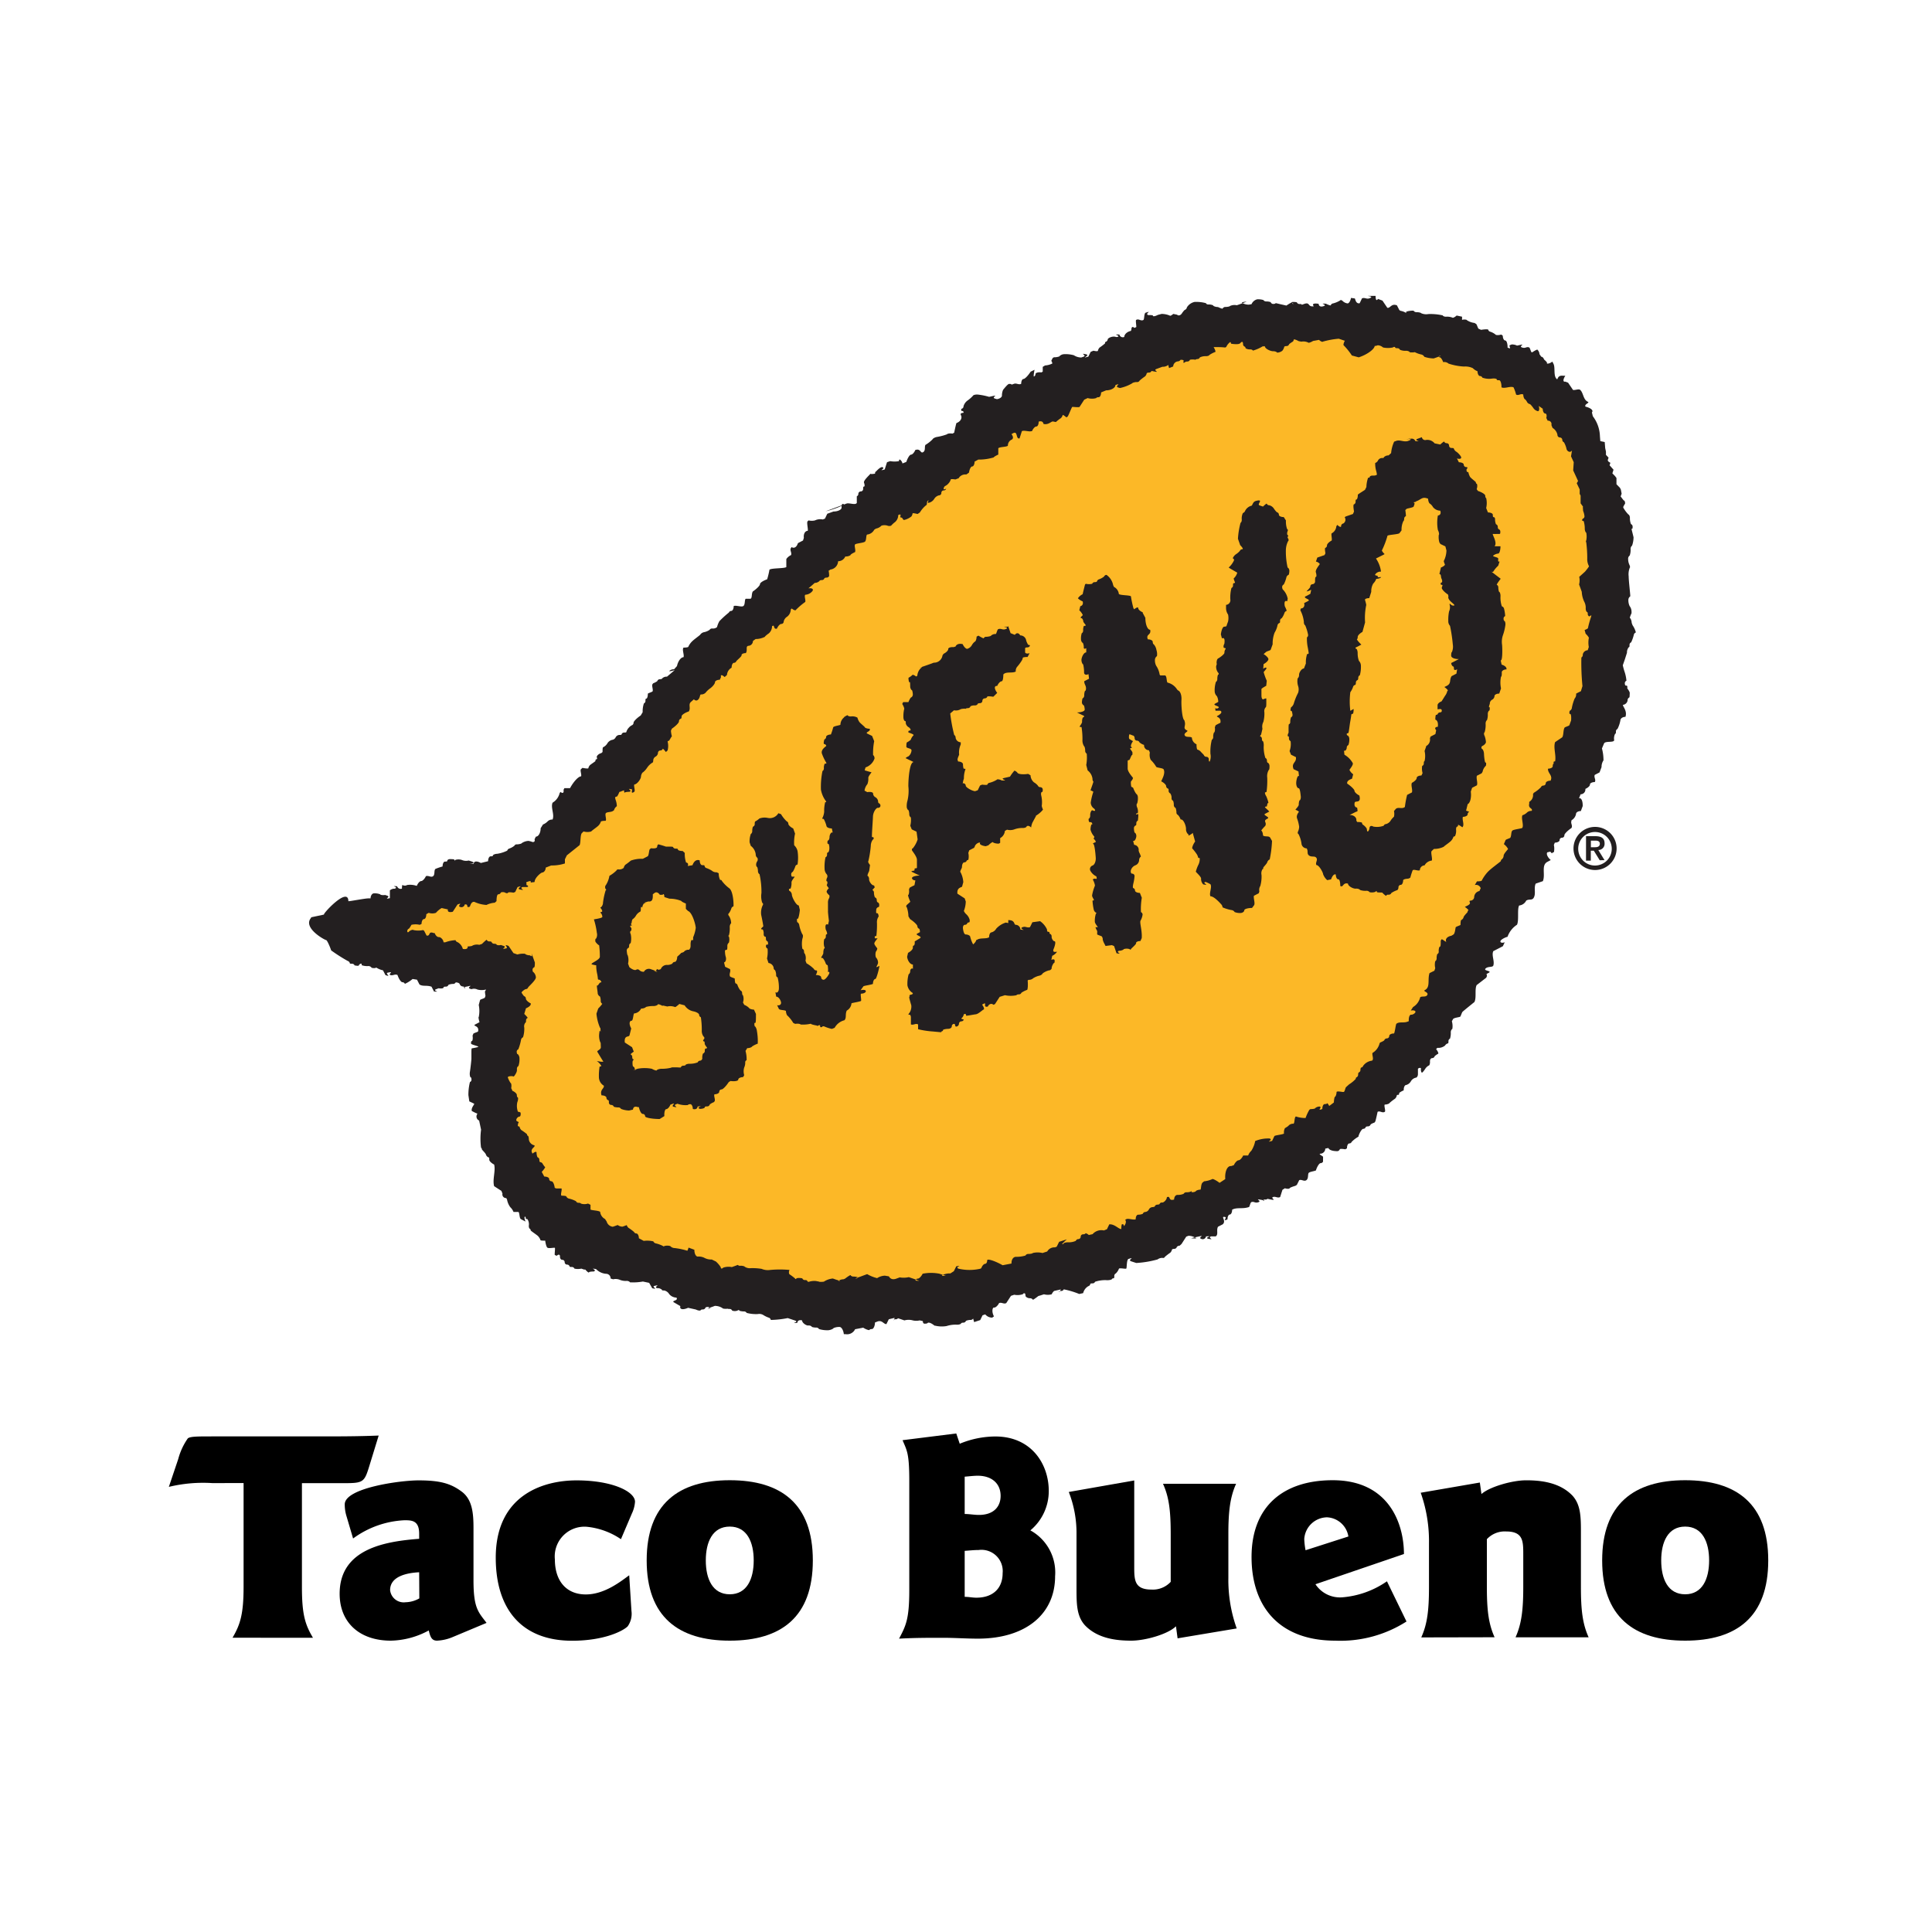 <svg xmlns="http://www.w3.org/2000/svg" viewBox="0 0 250 250"><defs><style>.a{fill:#231f20;}.b{fill:#fcb827;}</style></defs><title>Fast Casual</title><path d="M30.09,211.92c1-1.7,1.43-3.06,1.43-6.61v-13.4H27.44a18.92,18.92,0,0,0-5.59.49l1.21-3.59a8.45,8.45,0,0,1,1.24-2.68c.3-.26,1.28-.26,3.17-.26H41c2.83,0,5.29,0,8-.11l-1.09,3.55c-.75,2.45-.75,2.61-3.32,2.61H39.07v13.44c0,3.55.41,4.86,1.43,6.57Z"/><path d="M58.66,211.8a5.89,5.89,0,0,1-2.11.5c-.7,0-.87-.5-1.07-1.32a10.62,10.62,0,0,1-4.92,1.32c-4,0-6.61-2.32-6.61-6.07,0-5.91,6.08-6.78,10.29-7.11v-.66c0-1.74-1-1.74-1.9-1.74a12.16,12.16,0,0,0-6.65,2.36l-.83-2.81a5.12,5.12,0,0,1-.25-1.61c0-2.11,7.11-3.1,9.55-3.1,2.81,0,4.18.41,5.58,1.45s1.53,2.85,1.53,4.75v6.74c0,3.6.62,4.09,1.69,5.5Zm-4.42-8.35c-1.61.08-3.76.53-3.76,2.31a1.77,1.77,0,0,0,2,1.57,3.74,3.74,0,0,0,1.78-.5Z"/><path d="M81.71,208.45a2.8,2.8,0,0,1-.49,2c-.58.58-3,1.86-7.19,1.86-6.45,0-9.88-4-9.88-10.75,0-8.06,6.07-10,10.46-10,4.63,0,7.56,1.45,7.56,2.77a4.25,4.25,0,0,1-.41,1.53l-1.41,3.31a9.53,9.53,0,0,0-4.46-1.61,3.85,3.85,0,0,0-4.09,4.22c0,2.85,1.53,4.54,4,4.54s4.59-1.74,5.62-2.48Z"/><path d="M83.68,201.92c0-7.27,4.09-10.38,10.75-10.38s10.75,3.06,10.75,10.38-4.09,10.38-10.75,10.38-10.75-3.1-10.75-10.38m10.75,4.38c2.23,0,3.1-2,3.1-4.38s-.87-4.38-3.1-4.38-3.1,2-3.1,4.38.87,4.38,3.1,4.38"/><path d="M124.19,186.82a12.12,12.12,0,0,1,4.61-.94c4.68,0,6.91,3.58,6.91,7.05a6.61,6.61,0,0,1-2.38,5.1,6.21,6.21,0,0,1,3.2,5.93c0,4.91-3.81,8.08-10,8.08-1.51,0-3-.11-4.53-.11-2,0-3.59,0-5.66.11.87-1.66,1.32-2.49,1.32-6.26V191.65c0-3.62-.3-3.93-.87-5.29l6.95-.87Zm.64,9.09c.64,0,1.2.12,1.85.12,1.89,0,2.8-1.06,2.8-2.46,0-1.66-1.21-2.61-2.95-2.61-.56,0-1.13.08-1.7.12Zm0,10.72c.53,0,1,.11,1.51.11,2.19,0,3.4-1.25,3.4-3.17a2.75,2.75,0,0,0-3.1-3c-.61,0-1.21.07-1.81.11Z"/><path d="M152.17,210.44c-1,1-3.92,1.86-5.79,1.86s-4.34-.25-6-2c-1.08-1.2-1.08-2.81-1.08-4.84v-6.94a14.57,14.57,0,0,0-1-5.46l8.47-1.49v11.12c0,1.74,0,3,2.24,3a3.14,3.14,0,0,0,2.48-1v-6.16c0-3-.21-4.8-1-6.53h9.46c-.78,1.74-1,3.56-1,6.53v5.66a18.65,18.65,0,0,0,1.08,6.53L152.38,212Z"/><path d="M182,209.82a15.85,15.85,0,0,1-9.22,2.48c-7.19,0-10.83-4.34-10.83-10.83s4.05-9.93,10.5-9.93c7.31,0,9.22,5.66,9.22,9.55L170.22,205a3.8,3.8,0,0,0,3.51,1.69,11.77,11.77,0,0,0,5.74-2.07Zm-7.52-11a2.94,2.94,0,0,0-2.77-2.48,3,3,0,0,0-2.94,2.81,9.3,9.3,0,0,0,.17,1.45Z"/><path d="M183.91,211.88c.79-1.74,1-3.55,1-6.53v-5.66a18.78,18.78,0,0,0-1.07-6.53l7.65-1.32.21,1.49c1-.91,3.93-1.78,5.79-1.78s4.34.25,6,2c1.08,1.2,1.08,2.81,1.08,4.84v6.95c0,3,.21,4.79,1,6.53h-9.46c.78-1.74,1-3.55,1-6.53v-4.17c0-1.74,0-3-2.23-3a3.14,3.14,0,0,0-2.48,1v6.16c0,3,.21,4.79,1,6.53Z"/><path d="M207.32,201.92c0-7.27,4.09-10.38,10.74-10.38s10.75,3.06,10.75,10.38-4.1,10.38-10.75,10.38-10.74-3.1-10.74-10.38m10.74,4.38c2.23,0,3.1-2,3.1-4.38s-.87-4.38-3.1-4.38-3.1,2-3.1,4.38.86,4.38,3.1,4.38"/><path class="a" d="M40.25,118.7s1.7-.36,1.7-.36c-.41.14,3.11-3.73,3.13-1.73,0,.06,2.24-.38,2.61-.36l.26,0c0-.34.19-.64.43-.65a1.93,1.93,0,0,1,.81.12c0,.06.29.15.65.09l.29.1c.47.15-.58.51.32.31,0-.51,0-1,0-1a.81.81,0,0,1,.62-.22c.66-.24-.75-.38.31-.32a.49.49,0,0,0,.63.31c0-.35.05-.55.11-.46s.51.09.51,0a2.52,2.52,0,0,1,1.25.09l.06,0c.13-.34.39-.61.56-.61s.45-.28.61-.63c.32-.13.66.2.93,0s.09-.74.3-.94a7.9,7.9,0,0,1,.93-.32c0-.34.13-.63.3-.63s.31,0,.31-.11.16-.21.34-.21.59,0,.59.1.05.12.11,0a1.4,1.4,0,0,1,.82,0,1.39,1.39,0,0,0,.91.08l.34.11c1.06.35-1.16.31.31.31,0-.34.41-.39.92-.1l.94-.23c0-.34.14-.62.31-.63s.31,0,.31-.1.25-.22.56-.23a4.53,4.53,0,0,0,1.3-.41.37.37,0,0,1,.24-.26,2.29,2.29,0,0,0,.68-.37.33.33,0,0,1,.34-.18c.18,0,.59-.08.59-.14a1.68,1.68,0,0,1,.91-.31l.33.08c.34.17.54,0,.44-.28l.17-.35c.34,0,.62-.5.62-1.09l.3-.48a1.79,1.79,0,0,0,.62-.42.82.82,0,0,1,.62-.22c.28-.66-.26-1.52,0-2.18a2,2,0,0,0,.92-1.25l.11-.15c.28.25.46.13.39-.26l.11-.22h.62l.11,0c.45-.84,1.09-1.53,1.43-1.53.1-.23-.17-.79,0-.94l.18-.16c.42.09.76.11.76.05a.83.83,0,0,1,.21-.4c.11-.11.71-.49.71-.54s0-.21.1-.21.15-.12.08-.25.16-.45.58-.56l.16-.14c0-.34,0-.62.1-.63a1.28,1.28,0,0,0,.51-.47,1,1,0,0,1,.62-.47.59.59,0,0,0,.46-.32.59.59,0,0,1,.47-.32c.17,0,.31,0,.31-.1a.34.34,0,0,1,.31-.21c.17,0,.31,0,.31-.11a1.35,1.35,0,0,1,.31-.52,1.26,1.26,0,0,1,.41-.32.34.34,0,0,0,.2-.32c0-.17.41-.59.93-.94l.25-.42a3.26,3.26,0,0,1,.16-1.14.34.34,0,0,0,.2-.31c0-.17,0-.31.11-.31s.2-.28.2-.63c0-.07.58-.23.62-.32.09-.25-.16-.75,0-.94l.07-.09c.3-.12.55-.27.55-.32a.34.34,0,0,1,.31-.21c.17,0,.31-.05.31-.11a.82.82,0,0,1,.62-.22l1-.85c-.39.12-.71.18-.71.12a.83.83,0,0,1,.62-.22l.38-.42c.13-.63.51-1.15.85-1.15.11-.32-.22-1,0-1.24.34,0,.62-.05.62-.11a2.21,2.21,0,0,1,.48-.69c.26-.27,1.07-.83,1.07-.89a.79.79,0,0,1,.5-.31,1.9,1.9,0,0,0,.73-.32c0-.06.16-.18.37-.15a.79.79,0,0,0,.56-.18,3.22,3.22,0,0,1,.31-.77,13,13,0,0,1,1.23-1.12.34.34,0,0,1,.31-.21c.17,0,.31-.28.31-.63.32-.13,1,.17,1.25,0s.14-.81.3-.94h.62c.24-.09.11-.62.3-.94.51-.35.93-.77.93-.95s.41-.45.93-.63a10.72,10.72,0,0,0,.3-1.25c.35-.22,1.88-.13,2.18-.33,0-.35,0-.71,0-.82s0-.16,0-.22a1.5,1.5,0,0,1,.61-.51h0c.13-.33-.21-.65,0-.93l.07-.11c.31.22.66,0,.79-.44l.07-.09.62-.32.11-.35c-.07-.49.16-.9.5-.9.08-.22-.18-1.13,0-1.25l.11-.1a1.74,1.74,0,0,0,.83,0,1.54,1.54,0,0,1,1-.12l.29-.11.3-.63.8-.29c.59,0,1.06-.25,1.05-.51s.05-.47.11-.47.21,0,.21.1a11.13,11.13,0,0,1-2.39.85l2.71-1c.29-.11,1,.17,1.25,0l.08-.07c0-.47,0-.87,0-.87a.34.34,0,0,0,.2-.32.32.32,0,0,1,.31-.31.31.31,0,0,0,.31-.32c0-.17,0-.31.11-.31s.1-.23,0-.51.84-1.1.84-1.16,0-.11,0,0,.59,0,.59,0,0-.22.07-.24.51-.6.86-.61c.53.17-.67.58.32.31l.3-.94.41-.14a3.16,3.16,0,0,0,1.14,0c0-.06,0-.21.11-.21a.83.83,0,0,1,.34.51l.5-.2c.17-.52.44-.94.61-.94s.42-.28.56-.62h.06c.64-.18.59.51.94.3s.15-.69.3-.94h0a4.5,4.5,0,0,0,.93-.73c0-.06.25-.25.57-.3a7.1,7.1,0,0,0,1.29-.34c0-.06.32-.16.71-.09l.22-.12s.24-1.18.3-1.25c.51-.18.77-.63.58-1s.34-.29.34-.34-.05-.21-.1-.21-.21,0-.21-.1,0-.21.1-.21a.33.33,0,0,0,.2-.32,1.4,1.4,0,0,1,.56-.76,4.29,4.29,0,0,0,.67-.6c0-.06.29-.18.65-.14a8.63,8.63,0,0,1,1.53.32c0,.06-.25.14-.55.07l.87-.19c.9-.2-.17.14.32.31l.27.08c.37-.05.66-.26.65-.47a1.89,1.89,0,0,1,.15-.74c.09-.1.6-.76.77-.76s.32,0,.32.1-.16.16-.36.12l.67-.23c.34-.13.59.16.94,0,0-.34.13-.63.3-.63s.59-.42.92-.94l.51-.25c-.1.48-.14.87-.08.87a.33.33,0,0,0,.2-.31c0-.17.34-.28.76-.22l.18-.1v-.62l.3-.18a2.46,2.46,0,0,0,.94-.25.65.65,0,0,0-.11-.31c-.06-.06.11-.26.11-.32a.33.33,0,0,1,.34-.18c.18,0,.59-.08.59-.14a.89.89,0,0,1,.63-.26,3.9,3.9,0,0,1,1.23.14,1.75,1.75,0,0,0,.95.29l.3-.1c.48-.18-.6-.5.3-.32.68.14-.83.63.32.31l.3-.62.36-.15c.32.08.58.09.58,0a.87.87,0,0,1,.21-.4,8.38,8.38,0,0,0,.71-.54c0-.06,0-.21.11-.21a.41.41,0,0,0,.24-.31c0-.17.63-.49,1.08-.31l.12,0c.69-.16-.8-.38.31-.32a.45.45,0,0,0,.63.31c0-.34.38-.69.86-.78l.06-.17c0-.35.17-.44.38-.22l.24-.1c.07,0-.11-.89,0-.93.33-.21.61.2.94,0,.14-.11.06-.88.3-.94.93-.3-.19.14.32.31.34,0,.62,0,.62.1s.28.06.62-.12l.49-.13a2.84,2.84,0,0,1,1.07.22c0,.06.2,0,.44-.22l.49.1c.17.17.45.1.62-.16s.36-.47.41-.47a.4.4,0,0,0,.24-.31,1.55,1.55,0,0,1,1-.71,4.73,4.73,0,0,1,1.47.16c0,.06.15.19.33.17s.6.07.6.13.29.2.63.2l0,0c.33.16.61.25.6.19a.4.4,0,0,1,.38-.2c.21,0,.56-.06.56-.12a1.38,1.38,0,0,1,.89-.1l.35-.12.92-.34c-.34,0-.61.07-.61.13a1.61,1.61,0,0,0,.91.25l.34-.06a1.07,1.07,0,0,1,.74-.63,2.34,2.34,0,0,1,.81.1c0,.06.17.19.38.18s.56.06.56.12a.35.35,0,0,0,.32.2c.17,0,.31-.05.31-.11s0-.14,0,0l.59.14.8.18c.41-.28.75-.46.75-.4s.05.2.11.2,0-.09-.16-.2.66-.07.66,0a.36.36,0,0,0,.32.2c.17,0,.31,0,.31.1s-.22.19-.48.17l.79-.28c.81-.29.41.43,1.25.3,0,0-.49-.48.62-.32,0,0,0,.51.63.31s-.75-.38.31-.32c.34.17.63.26.63.2a.37.37,0,0,1,.3-.24,3.24,3.24,0,0,0,.94-.4c0-.05.14-.07.31.1a1.09,1.09,0,0,0,.63.3c.17,0,.37-.32.44-.71l.49.07c.06,0,.1.73.63.62l.3-.63c.36-.15.56.12.94,0,.93-.34-1.06-.32.31-.32H178c0,.51.12.69.31.39l.58.22.63.93c.39.08.5-.6,1.24-.32l.32.62.15.09a2,2,0,0,1,.79.32c0,.06,0,.06-.08-.12s1-.26,1-.2.17.19.38.18.56.06.56.12a1.58,1.58,0,0,0,.95.12,7.22,7.22,0,0,1,1.86.17c0,.06.2.19.45.17a1.94,1.94,0,0,1,.81.12c0,.06.24,0,.54-.27l.7.15c0,.34,0,.54,0,.44s.61-.09.61,0a2.26,2.26,0,0,0,1,.37l.21.13c.09.05.24.59.32.62l.32.14c.52-.08.93-.1.93,0a.34.34,0,0,0,.25.24,2.07,2.07,0,0,1,.69.37c0,.06.33.13.74,0l.2.15c0,.34.15.62.32.62s.31.41.3.92h0c.66.29.07-.23.31-.32l.23-.09c.38,0,.7.13.7.19s-.31.16-.69.11l1-.22c.89-.2-.18.14.31.31s.56-.15.93,0c.1,0,.23.59.32.62l.1,0a2.94,2.94,0,0,1,.63-.35.88.88,0,0,1,.29.6l.23.33c.35,0,.59.88.11.3s.74.4.63.51.26.16.69-.18l.15.29c.24.47,0,1.41.33,1.86s0-.43.93-.32l.27,0c-.32.5-.31.84,0,.76l.36.14.63.93c.23.08.76-.17.93,0,.43.37.38,1.27,1,1.54.29.14-.5.3-.31.63.69.16,1.07.5.83.74l.12.5a4.48,4.48,0,0,1,.92,2.59l.05.63.57.12.06.78.1.46,0,.42.34.36-.11.32.06.16.28.19-.1.32.51.57-.15.47.34.35.19.25,0,.81.45.46.12.24.1.52-.13.36.39.51c.17,0,.19.33.19.39s-.28.41-.24.54a4.15,4.15,0,0,0,.67.9c.06,0,.2.2.19.44a2,2,0,0,0,.14.8.34.34,0,0,1,.21.31c0,.17,0,.31-.1.31s-.18-.16-.14-.37l.25,1,.11.45a3.3,3.3,0,0,1-.2,1.11c-.06,0-.2.2-.18.45a2.12,2.12,0,0,1-.12.81.5.5,0,0,0-.2.44,1.88,1.88,0,0,0,.15.73c.07.13.13.38.07.38a2.29,2.29,0,0,0-.15,1.14c0,.63.25,2.59.2,2.59a.56.56,0,0,0-.24.45,1.83,1.83,0,0,0,.16.8,1.22,1.22,0,0,1,.25.76l0,.17c-.17.35-.25.63-.2.63s.21.28.22.62l.11.3a2.83,2.83,0,0,1,.43.94.41.41,0,0,0-.26.28,4.86,4.86,0,0,1-.35,1,.34.34,0,0,0-.21.32c0,.17,0,.31-.1.31a1.06,1.06,0,0,0-.23.71l-.27.85-.35,1c0-.39,0-.65,0-.6a10,10,0,0,0,.28,1.13,4.85,4.85,0,0,1,.27,1.25.34.34,0,0,0-.21.31c0,.17.05.31.11.31s.2,0,.21.1a1.34,1.34,0,0,1,0,.27s.34.42.32.62,0,.56-.08.56a.4.4,0,0,0-.2.38.69.69,0,0,1-.61.57c0,.24.59.79.33,1.55-.35,0-.64.2-.65.44a4.09,4.09,0,0,1-.38,1.13.34.34,0,0,0-.2.31c0,.17,0,.31-.1.31a1.29,1.29,0,0,0-.12.86l-.08.08c-.22.18-1.11,0-1.24.32l-.27.64a5.76,5.76,0,0,1,.2,1.54,1.5,1.5,0,0,0-.25.87l-.26.69-.62.32c-.14.34.2.63,0,.93-.35,0-.63.15-.62.32s-.26.42-.59.56l0,.07a.62.62,0,0,1-.62.63l-.21.53c.29-.12.5.33.48,1l-.24.64c-.34,0-.62.17-.62.36a1.17,1.17,0,0,1-.59.83l0,.07c-.14.35.18.59,0,.93-.51.35-.93.77-.92.94a.31.31,0,0,1-.31.32.31.31,0,0,0-.31.32c0,.17-.28.31-.62.32l-.12.3a2.17,2.17,0,0,1,0,.94c-.06,0-.21.05-.21.11s-.11,0-.25-.19l-.38.09c-.17.17,0,.63.44,1l-.43.23c-.84.43-.24,1.61-.59,2.5,0,0-.93.32-.93.32-.28.6.08,1.33-.29,1.88-.23.31-.58.08-.94.32h0a1.14,1.14,0,0,1-.91.63c-.28.47,0,1.9-.28,2.49a3.06,3.06,0,0,0-1.23,1.57l-.05,0c-.48.16-.87.42-.87.59s.25.22.56.11l-.24.51-1.24.64c-.25.55.2,1.29,0,1.87-.09.23-.64.1-.93.32-.54.39.89.32.32.62s0,.1-.31.63l-1.23.95c-.28.54,0,1.62-.29,2.19,0,0-1.44,1.16-1.54,1.27s-.22.56-.3.63-.84.13-.93.32l-.15.27a2.25,2.25,0,0,1,.06,1c-.06,0-.21.21-.2.45a2.37,2.37,0,0,1-.1.8.34.34,0,0,0-.2.31c0,.17,0,.31-.1.31a.6.6,0,0,0-.34.27,1.36,1.36,0,0,1-1,.3l-.06.07-.1.09c.23.29.35.57.26.61s-.46.29-.46.35a.33.33,0,0,1-.31.21c-.17,0-.3.2-.28.44s-.07.5-.12.5a1.25,1.25,0,0,0-.51.47c-.17.26-.35.47-.41.47s-.17-.22-.13-.48-.39-.09-.39,0,0,.41,0,.67-.14.47-.31.47a1,1,0,0,0-.61.47,1,1,0,0,1-.61.47c-.17,0-.31.28-.31.63l0,.06c-.33.14-.59.31-.59.37s0,.21-.1.21-.21,0-.21.11a.81.81,0,0,1-.22.39,6.36,6.36,0,0,0-.71.55c0,.06-.28.21-.62.21-.14.12.15.84,0,.94-.34.2-.59-.17-.93,0,0,0-.24,1.14-.3,1.25l-.1.14c-.29.1-.52.22-.52.28s-.14.21-.31.21-.31.05-.31.11a.33.33,0,0,1-.32.21c-.16,0-.45.43-.61.94l0,.07a4,4,0,0,0-.88.67.33.33,0,0,1-.31.21c-.17,0-.31.28-.3.63l-.22.13c-.39-.07-.71-.07-.71,0a.38.38,0,0,1-.3.24c-.17,0-1,0-1.18-.41l-.4.08a.66.66,0,0,1-.62.66c-.35,0,.32.33.33.39s0,.28,0,.36v.26c0,.06-.14.21-.31.21s-.45.42-.61.94c-.12.09-.78.16-.93.32s0,.72-.3.94-.61-.13-.93,0l-.31.62-.2.12c-.4.11-.73.25-.73.31s-.28.12-.61,0l-.32.2-.3.94c-.35.17-.58-.12-.93,0s.59.49-.31.31l-.67-.14c.19-.09.35-.12.35-.06a.34.34,0,0,1-.31.21c-.17,0-.31,0-.31.11s.06.1.13,0l-.44-.08c-.91-.18.16.14-.31.31s-.57-.14-.93,0c-.1,0-.23.6-.3.63-.86.29-1.52,0-2.18.34,0,.34-.13.62-.3.63s-.31.28-.3.63c-.75.32,0-.25-.31-.31-.66-.14.2.46-.3.94l-.62.32c-.25.45.09,1-.3,1.25h-.62c-.48.17.59.49-.31.31-.7-.15.78-.39-.32-.31a.44.44,0,0,1-.62.32c-.49-.17.58-.51-.31-.31l-1,.22c.36.05.66.05.66,0a1.82,1.82,0,0,0-1-.31l-.29.11-.61.95-.24.22c-.21,0-.38.14-.38.2a.34.34,0,0,1-.31.21c-.17,0-.31.05-.31.11a.79.79,0,0,1-.22.39,7.17,7.17,0,0,0-.71.55c0,.06-.13.17-.29.12a1,1,0,0,0-.64.2,13,13,0,0,1-2.76.46l-.67-.22c-.51-.18.63-.59-.32-.31-.28.08-.21,1.17-.3,1.25s-.71-.09-.94,0a1.72,1.72,0,0,1-.41.63.35.35,0,0,0-.2.32c0,.17,0,.31-.1.31s-.21.06-.21.11-.34.17-.76.13a4.12,4.12,0,0,0-1.42.21.34.34,0,0,1-.31.21c-.17,0-.31,0-.31.11a.35.35,0,0,1-.25.25,1.43,1.43,0,0,0-.67.9l-.51.11a11.12,11.12,0,0,0-2-.6.35.35,0,0,1-.31.21c-.17,0-.31.05-.31.11s.1,0,.24-.31l-.87.2a1.16,1.16,0,0,0-.31.43,1.87,1.87,0,0,1-1,0l-.53.17-.19.05c-.41.32-.73.54-.73.48s-.17-.2-.38-.19-.56-.15-.56-.32-.06-.32-.11-.32-.21,0-.21.11a2.15,2.15,0,0,1-1.14.08l-.42.14-.61.94c-.34.17-.58-.14-.93,0-.17.34-.47.61-.66.58s-.33.54,0,1.14l-.23.16a1.16,1.16,0,0,1-.9-.42l-.35.12-.3.62-.79.26c-.08-.31-.14-.51-.14-.46s-.15.19-.33.18-.6.08-.6.15a.35.35,0,0,1-.31.2c-.18,0-.31.05-.31.11s-.27.18-.61.15a3.78,3.78,0,0,0-1.26.18,3.67,3.67,0,0,1-1.49-.05s0,0-.07,0c-.8-.64-.94-.3-.94-.3-.76.19-.47-.28-.62-.3l-.36-.08a2,2,0,0,1-.89,0,2,2,0,0,0-1.09,0l-.47-.16-.87-.29c.3,0,.56,0,.56.09a.35.35,0,0,1-.31.21c-.17,0-.31.05-.31.11s.06,0,.13-.29l-.75.18-.31.63c-.4,0-.56-.61-1.25-.3l-.23.09c0,.47-.21.85-.39.85s-.31.05-.31.11-.37,0-.82-.29l-1.05.2a1.15,1.15,0,0,1-1.24.64l-.22,0c-.05-.5-.3-.92-.54-.93a1.76,1.76,0,0,0-.8.15c0,.06-.29.23-.65.27a3.69,3.69,0,0,1-1.22-.15.39.39,0,0,0-.38-.19c-.21,0-.56-.06-.56-.11s-.21-.19-.45-.16-.8-.32-.8-.66c-.61-.15-.62.32-.62.32-1.06.08.35-.09-.31-.31l-.93-.31a12.38,12.38,0,0,1-2.19.24.38.38,0,0,0-.19-.27,3.23,3.23,0,0,1-.75-.35,1,1,0,0,0-.74-.14,4.78,4.78,0,0,1-1.44-.15.4.4,0,0,0-.38-.19c-.21,0-.55-.06-.56-.11s-.11-.12-.25,0a1,1,0,0,1-.69,0,.34.34,0,0,0-.31-.21c-.17,0-.31,0-.31-.1s0-.13.08,0-.7.09-.7,0a1.79,1.79,0,0,0-1-.3l-.29.11-.67.23c.2,0,.36,0,.36,0a.35.35,0,0,0-.31-.2c-.17,0-.31.05-.31.11a.33.33,0,0,1-.31.21c-.17,0-.31.05-.31.11s-.28.07-.62-.1l-1-.22c-.67.3-1.14.21-1-.22l-.81-.47c-.44-.26.61-.2.3-.63a1.26,1.26,0,0,1-.94-.46,1,1,0,0,0-.63-.46c-.17,0-.31,0-.31-.1a.83.83,0,0,0-.63-.2c-.49-.17.58-.51-.31-.3-.51.11.62.51-.31.31L84,166l-.81-.17a7.11,7.11,0,0,1-1.68.1c0-.06-.21-.2-.45-.18a2,2,0,0,1-.8-.12,1.42,1.42,0,0,0-.92-.09l-.33-.1a.58.58,0,0,0-.55-.61,2,2,0,0,1-1.33-.61c-1-.17.25.1-.3.31-.35,0-.63.05-.62.12s-.21-.05-.47-.37l-.16,0-.35-.12a2.14,2.14,0,0,1-.9,0,.34.34,0,0,0-.32-.21c-.17,0-.31,0-.31-.1a.34.34,0,0,0-.32-.21.31.31,0,0,1-.31-.31.31.31,0,0,0-.32-.31c-.17,0-.3-.19-.29-.44s-.2-.31-.41-.08l-.25-.1c-.07,0,.06-.88,0-.93s-.71.09-.93,0-.32-.92-.32-.93c-.34,0-.62,0-.62-.09a1.38,1.38,0,0,0-.34-.53c-.19-.17-.92-.65-.92-.71s-.05-.21-.11-.21-.17-.22-.12-.49a1.18,1.18,0,0,0-.2-.76c-.05,0-.21,0-.21-.1s0-.21-.1-.21-.08.29.08.63l-.6-.31c-.22-.13-.16-.79-.32-.93h-.64a1.68,1.68,0,0,0-.41-.61,2.35,2.35,0,0,1-.43-1l-.1-.19a.47.47,0,0,1-.49-.58l-.14-.35-.94-.61c-.24-.86.22-2,0-2.8-.34-.17-.63-.45-.63-.62s0-.31-.11-.31a.59.59,0,0,1-.32-.36c-.06-.2-.52-.61-.52-.67s-.05-.21-.11-.21a8.81,8.81,0,0,1,0-2.34L62,145a.57.57,0,0,1-.22-.88l-.1-.06c-.08,0-.63-.3-.63-.3-.11-.43.4-.88.3-.94s-.62-.3-.62-.3l-.12-.81a6.79,6.79,0,0,1,.2-1.69.33.33,0,0,0,.2-.31c0-.17-.05-.31-.11-.31s-.16-.33-.09-.73S61,137.14,61,137s0-.37,0-.71,0-.64.07-.64a6,6,0,0,0,.77-.16c.31-.09-.89-.29-.89-.46s0-.31.1-.31.16-.32.1-.71l.09-.22c0-.11.59-.24.62-.32.21-.82-.85-.67-.32-.93l.51-.27c-.11-.37-.16-.67-.1-.67a3.87,3.87,0,0,0,0-1.56l.17-.63c0-.09.58-.22.62-.32l.08-.23a5.19,5.19,0,0,1-.07-.58c0,.07.21-.35.12-.23a2.27,2.27,0,0,1-1.08,0A1,1,0,0,0,61,128l-.18-.06c-.49-.17.58-.51-.31-.3l-.51.1c.11.12.2.17.2.11a.35.35,0,0,0-.31-.2.47.47,0,0,1-.41-.32c-.06-.18-.53-.24-.53-.19s-.15.19-.33.18-.6.08-.6.14a.33.33,0,0,1-.31.21c-.17,0-.31,0-.31.11s-.29.16-.65.1l-.28.11c-.64.22.72.37-.31.31l-.32-.62c-.62-.23-1.12,0-1.56-.29l-.32-.62-.57-.09a4.1,4.1,0,0,1-1,.63.34.34,0,0,0-.32-.21c-.17,0-.46-.41-.63-.93-.34-.18-.58.12-.93,0s.58-.51-.32-.31c-.45.09.57.62-.31.32l-.32-.62,0,0a2.63,2.63,0,0,1-.89-.37c0-.06,0-.13,0,0s-.61.09-.61,0a.5.5,0,0,0-.45-.18,2.1,2.1,0,0,1-.8-.11c0-.06,0-.21-.1-.21a.42.42,0,0,0-.28.23c0,.12-.55,0-.55,0a.33.33,0,0,0-.31-.21c-.18,0-.31,0-.31-.1a.39.39,0,0,0-.26-.26,21.76,21.76,0,0,1-2.15-1.37c0-.06-.49-1.34-.66-1.34s-3.07-1.59-1.93-2.88"/><path class="b" d="M204.85,65.57c-.06,0,0,.32,0,.53a2.29,2.29,0,0,1,.18.71.34.34,0,0,1-.2.31c-.06,0-.11.16-.11.21s.16.1.21.1a3.5,3.5,0,0,1,.14,1c0,.28.14.5.19.5a2.54,2.54,0,0,1,0,1c-.09.14,0,.25,0,.25a16.83,16.83,0,0,1,.13,2.08,1.91,1.91,0,0,0,.22,1c.05,0-.18.32-.51.71l-.62.56-.13.11a2.15,2.15,0,0,1-.06,1.14c-.06,0-.12-.28-.13-.62l.34.92.18.5a3.33,3.33,0,0,0,.36,1.36,1.66,1.66,0,0,1,.15.8c0,.25.11.45.17.45s.1.15.1.21a.34.34,0,0,0,.13.33c.16.14.46-.43.26.19a12.55,12.55,0,0,0-.37,1.35c0,.06-.2.17-.43.25l.13.48v0c.34.32.47.58.41.58a3.16,3.16,0,0,0,0,1.14l-.14.42a.68.68,0,0,0-.64.56.39.39,0,0,1-.18.38,30.24,30.24,0,0,0,.14,3.7l-.2.66s-.61.3-.62.32a.82.82,0,0,1-.19.63,5.84,5.84,0,0,0-.36,1.19.48.48,0,0,1-.25.38c-.06,0-.13.48,0,.42s.19.32.15.84l-.22.61c0,.09-.59.25-.62.32-.2.32-.11.93-.3,1.25l-.93.63c-.25.72.16,1.71,0,2.49-.34,0-.13.28-.19.29s-.12.16-.12.34-.28.31-.61.32c-.05.59.67.88.33,1.55-.34,0-.62.15-.62.32a.31.31,0,0,1-.31.31.34.34,0,0,0-.31.21,4.34,4.34,0,0,1-.93.73l-.1.17a1,1,0,0,1-.49,1V104c-.16.66.51.55.32.93a.81.81,0,0,0-.62.22,1.44,1.44,0,0,1-.6.35l0,.07c-.14.36.22,1.24,0,1.56-.06.08-1,.18-1.24.32s-.14.67-.3.94c0,.07-.58.22-.62.32l-.22.52a1.91,1.91,0,0,1,.54.62c0,.06-.54.58-.57.86a.65.65,0,0,1-.25.5c-.06,0-.11.15-.11.21s-1.35,1-1.75,1.47a5.05,5.05,0,0,0-.72,1.05c0,.06-.28.11-.62.11l-.28.47a.63.63,0,0,1,.76.41l-.16.37a.83.83,0,0,0-.68.75c0,.27-.21.5-.56.5-.18.15.3.31-.3.63l-.35.17c.36.25.52.45.46.45s-.11.16-.11.21-.46.47-.51.67a.57.57,0,0,1-.3.37c-.06,0-.1.28-.1.62,0,.07-.57.22-.62.32s-.08.79-.3.94l-.27.16c-.53.09-.83.44-.65.78-.14,0-.57-.43-.63-.3l-.09.15c0,.43,0,.78-.11.78s-.17.43-.15.61-.09.32-.15.32-.13.35-.12.56-.12.38-.18.38a2,2,0,0,0,0,.91l-.11.33-.63.31c-.28.84.13,1.81-.59,2.19-.34.17.49.26.31.62s-.71.12-.93.32a2,2,0,0,1-.92,1.26l-.3.46c.34-.08.61,0,.61.16s-.34.39-.55.37-.35.36-.31.85l-.05,0c-.53.29-1.19,0-1.56.33-.08.08-.19,1.07-.3,1.25-.35,0-.62.14-.62.32a.32.32,0,0,1-.31.32.35.35,0,0,0-.32.21c0,.06-.24.2-.55.32l-.07.1a2,2,0,0,1-.92,1.25c-.08.22.16.73,0,.94l-.06.06a1.64,1.64,0,0,0-1.15.67.32.32,0,0,1-.24.22c-.06,0-.11.14-.11.31a.34.34,0,0,1-.2.32c-.06,0-.1.14-.1.31a.37.37,0,0,1-.2.32c-.07,0-.11.15-.11.21a4,4,0,0,1-.85.7l-.39.35c-.12.1-.16.57-.3.63s-.78-.15-.94,0c0,.34-.14.63-.2.63s-.13.33-.15.74l-.26.2-.34.25c-.16-.3-.28-.4-.28-.34s-.14.1-.31.1-.31.29-.3.63c-.77.3,0-.2-.32-.31a.83.83,0,0,0-.62.22c0,.06-.28.1-.62.11l-.12.09a5.87,5.87,0,0,0-.49,1.06,3.78,3.78,0,0,1-1.25-.2c-.22.11-.14.79-.3.94a.83.83,0,0,0-.63.22c0,.06-.41.31-.49.35a1.2,1.2,0,0,0-.12.7c-.19.14-1.06.2-1.24.32,0,0-.3.63-.3.63-1,.27.22-.13-.32-.31a4.41,4.41,0,0,0-1.87.33,3.52,3.52,0,0,1-.5,1.26,1.57,1.57,0,0,0-.41.61h-.64c-.16.34-.43.62-.6.62s-.45.28-.61.63l-.35.12c-.49-.06-.84.7-.76,1.68l-.12.08-.62.41c-.51-.39-.93-.55-.93-.49a3.3,3.3,0,0,1-1.07.29l-.17.14c-.26.18-.2.85-.3.94-.34,0-.62.16-.61.21s-.51.21-.56.06-.07-.11-.07-.05-.35.13-.56.12a.4.4,0,0,0-.38.2,1.93,1.93,0,0,1-.8.14c-.24,0-.43.26-.43.6-.82.24-.39-.54-.94-.3,0,.34-.42.71-.6.69a.3.3,0,0,0-.33.16c0,.06-.14.11-.31.11s-.32.16-.31.21-.14.1-.32.11a.57.57,0,0,0-.46.31.59.59,0,0,1-.46.32.34.34,0,0,0-.31.21c0,.06-.41.15-.6.14s-.34.26-.33.6c-.34.12-1-.18-1.25,0l-.11.06c.23.31-.06.7-.11.77s-.08,0-.08-.09-.15-.11-.21-.11-.11.29-.1.63c-.38,0-.87-.67-1.56-.61l-.3.63-.4.16a1.5,1.5,0,0,0-1.46.48l-.49.11c-.24-.22-.44-.25-.44-.2s-.14.11-.31.11a.31.31,0,0,0-.3.31.31.31,0,0,1-.31.31c-.17,0-.32.16-.31.22a2.1,2.1,0,0,1-1,.19c-.31,0-.57.08-.57.14s-.15.11-.21.11.22-.28.61-.63l-1,.32-.31.63-.23.09a1.06,1.06,0,0,0-1,.53h0l-.61.2a2.66,2.66,0,0,0-1.26,0c0,.06-.35.13-.56.12s-.37.14-.37.2a3.85,3.85,0,0,1-1.24.17c-.35,0-.61.37-.58.87h0l-1.15.22c-1.09-.61-2-.87-2-.63s-.1.44-.27.45-.39.26-.49.56l-.12.07a6.21,6.21,0,0,1-2.81,0c-.62-.21.72-.49-.31-.31l-.31.63-.45.29a2.17,2.17,0,0,0-1.1.25c0,.06.22.08.5.06l-.81-.27a5.6,5.6,0,0,0-2.18,0c-.17.34-.44.63-.62.63a.34.34,0,0,0-.31.21c0,.06.22.08.48.06l-.79-.27-.55-.19a2.93,2.93,0,0,1-1.33,0c0-.06.24-.1.52-.1l-.82.3c-.73.26-.94-.3-.94-.3l-.53-.09a2,2,0,0,0-1,.32,4.87,4.87,0,0,1-1.29-.52l-.89.33-.64.22c.18.05.33-.05.33-.11s-.36-.13-.56-.12-.38-.12-.38-.18-.33.14-.73.45l-.2.08c-.34,0-.62.16-.62.21s.09,0,.2,0l-.52-.16-.43-.15a2.5,2.5,0,0,0-1.12.38c0,.06-.75.08-.71,0s.08,0,.08,0-.25,0-.38-.05a2.25,2.25,0,0,0-.93.08.19.19,0,0,1-.26-.11c0-.06-.14-.11-.31-.1a.34.34,0,0,1-.31-.2c0-.06-.69-.12-.78,0s-.15.06-.16,0a7,7,0,0,0-.72-.54c-.12-.1-.1-.45,0-.57a13.64,13.64,0,0,0-2.51,0,2.06,2.06,0,0,1-1.11-.14,7.25,7.25,0,0,0-1.42-.09,1.18,1.18,0,0,1-.77-.19c0-.06-.36-.14-.56-.12a.38.38,0,0,1-.38-.18c0-.06.2-.09.45-.08l-.75.28-.42.15a2.16,2.16,0,0,0-1.14.08c0,.06-.14.11-.2.11s-.11-.15-.11-.2a3.53,3.53,0,0,0-.61-.71h0l-.54-.26a1.88,1.88,0,0,1-1-.24,1.64,1.64,0,0,0-.81-.14c-.24,0-.44-.37-.44-.88h0l-.75-.28c-.1.33-.18.46-.18.4a9,9,0,0,0-1.61-.34.8.8,0,0,1-.58-.26,1.36,1.36,0,0,0-.77,0c-.09.09-.16,0-.16,0a3.86,3.86,0,0,0-.95-.35.45.45,0,0,1-.31-.26,3.55,3.55,0,0,0-1.24-.06l-.63-.34c0-.34-.15-.62-.32-.62a.34.34,0,0,1-.31-.2,6.69,6.69,0,0,0-.73-.54.79.79,0,0,1-.22-.38c0-.06,0,0,.11,0l-.42.16-.24.08a1.09,1.09,0,0,1-.69-.28c0-.06.24-.11.53-.1l-.84.31-.25.08a.93.93,0,0,1-.79-.68l-.21-.32a1.18,1.18,0,0,1-.63-.93c-.25-.18-1-.17-1.25-.29v-.62l-.32-.16a1.47,1.47,0,0,1-.93,0c0-.06-.14-.1-.31-.1a.33.33,0,0,1-.31-.2,3.46,3.46,0,0,0-.91-.34.51.51,0,0,1-.35-.28c0-.06-.28-.1-.62-.1-.17-.13.09-.73,0-.93H72l-.22-.08c-.05-.47-.24-.85-.41-.85a.31.31,0,0,1-.31-.31c0-.17-.29-.31-.63-.3l-.33-.61c.34-.35.49-.64.43-.64s-.32-.41-.36-.49a.43.43,0,0,0-.27-.13c-.06,0-.11-.14-.11-.31a.33.33,0,0,0-.21-.31c-.06,0-.16-.41-.15-.6s-.22-.13-.53.12l-.06-.14c-.25-.53.52-.74.3-.94a.9.9,0,0,1-.71-.78c0-.25-.07-.45-.13-.45s-.11-.14-.11-.21a7.26,7.26,0,0,0-.73-.53.79.79,0,0,1-.22-.39c0-.06-.15-.11-.21-.11s0-.41.09-.49-.37-.11-.31-.34a.52.52,0,0,1,.42-.42c.17,0,.17-.48.11-.53a.76.76,0,0,0-.32-.09,2.21,2.21,0,0,1-.08-1.23c.14-.35.11-.63.05-.63s-.11-.14-.11-.31-.27-.42-.6-.55l0-.07-.13-.26c.07-.37,0-.67-.08-.67a3.15,3.15,0,0,1-.36-.73c0-.11.25-.18.64-.15,0,0,.09.12.23-.07.36-.52.31-.68.31-.88a.4.4,0,0,1,.2-.37,2.81,2.81,0,0,0,.13-1c0-.3-.19-.54-.25-.54s-.1-.14-.11-.31a.34.34,0,0,1,.21-.31,6.42,6.42,0,0,0,.35-1.22.46.46,0,0,1,.26-.34,3.67,3.67,0,0,0,.16-1.24.78.78,0,0,1,.13-.63c.06,0,.11-.14.1-.32a.35.35,0,0,1,.2-.31c.06,0-.14-.23-.43-.52l.22-.73s.69-.25.62-.63c-.35-.17-.63-.44-.63-.62a.35.35,0,0,0-.21-.31c-.06,0-.32-.4-.35-.47s.41-.45.57-.45a.32.32,0,0,0,.28-.22c0-.06,1.09-1,1-1.34a1,1,0,0,0-.32-.64c-.06,0-.11-.14-.11-.31a.34.34,0,0,1,.21-.31c.06,0,.1-.28.09-.63l-.42-1.17c.06.3.1.49-.21.25-.34,0-.63-.14-.63-.2a2.57,2.57,0,0,0-1,.09l-.51-.18-.63-.93c-.82-.31.05.22-.31.32-.91.2.17-.15-.31-.31l-.38-.13c-.3.08-.56,0-.56-.06s-.14-.1-.31-.1a.35.35,0,0,1-.32-.2c0-.06-.14-.11-.31-.1a.34.34,0,0,1-.32-.2c0-.06-.28.18-.62.52l-.35.12a1.34,1.34,0,0,0-.89.1c0,.05-.28.1-.62.11,0,0,.13.45-.62.32a1.41,1.41,0,0,0-.69-.88.36.36,0,0,1-.25-.25,4.2,4.2,0,0,0-1.32.27l-.24,0c0-.34-.39-.69-.59-.67s-.44-.2-.55-.52l-.12,0c-.78-.3-.37.42-.93.32l-.32-.62-.14-.09a2.92,2.92,0,0,1-1.23,0c-.11-.1-.47.06-.59.2s-.22.1-.22-.07a.35.35,0,0,1,.2-.31c.06,0,.3-.42.34-.5a2.42,2.42,0,0,1,1.08,0l.23-.12c0-.34.14-.62.31-.62s.31-.28.3-.63l.31-.18a1.47,1.47,0,0,0,.94,0,2.88,2.88,0,0,1,.74-.62l.81.18s-.17.49.63.3l.61-.94c.81-.3-.08.17.32.31a.44.44,0,0,0,.62-.32c.59-.06.08.5.63.3.08,0,.14-.68.61-.63a4.3,4.3,0,0,0,1.57.4,2.94,2.94,0,0,1,1.07-.29l.17-.15.06-.06c0-.48.07-.88.24-.88a.34.34,0,0,0,.31-.21c0-.06.37-.12.57,0s.37.06.37,0,.31-.07.7,0l.23-.09.3-.63c1-.32-.27.19.32.31.9.18-.18-.14.31-.32h.63l.13-.08c-.25-.3-.3-.52-.24-.54,1.29-.58,0,.82,0,.27,0-.13.71-.28,1-.28l.06-.05c0-.49.8-1.19,1-1.2s.44-.29.43-.63l.71-.28a5.42,5.42,0,0,0,1.78-.26c0-.06,0-.3,0-.54l.25-.51L75,109.36c.16-.32.07-1.36.3-1.56l.21-.21a1.78,1.78,0,0,0,1,0c0-.06.73-.56.91-.74a1.31,1.31,0,0,0,.33-.53c0-.06.28-.11.62-.11.14-.17-.09-.71,0-.94s.64-.14.93-.32l.15-.1a.94.94,0,0,1,.37-.53,2.55,2.55,0,0,0-.14-.77,1.19,1.19,0,0,1-.08-.36c0-.06.15-.11.21-.11s.21-.28.34-.61l.06,0,.54-.21c0,.28.09.37.09.31s.28-.11.62-.11c.47-.18-.6-.5.31-.32.1,0-.24.72.31.31.15-.13-.1-.74,0-.94.34,0,.84-.68.86-1s.2-.57.26-.57a2.67,2.67,0,0,0,.56-.63,2.21,2.21,0,0,1,.67-.63c.06,0,.1-.14.1-.31a.59.59,0,0,1,.31-.47.59.59,0,0,0,.3-.47.32.32,0,0,1,.31-.32.33.33,0,0,0,.31-.21c0-.06.18.12.41.41l.22-.21a2.3,2.3,0,0,0,0-1.14c0-.06.1-.1.16-.1s.39-.68.4-.55a3.59,3.59,0,0,1-.13-.76l.12-.26c.51-.35.93-.77.92-.95A.34.34,0,0,1,88.1,93c.06,0,.1-.14.1-.31s.41-.46.93-.63c.3-.46-.12-.91.3-1.25l.36-.32c.32.34.69.1.81-.53l.07-.1a.82.82,0,0,0,.62-.21,2.86,2.86,0,0,1,.64-.6c.33-.25.59-.6.59-.77s.28-.32.62-.32l.16-.35c-.09-.32.12-.32.47,0l.3-.27a1.16,1.16,0,0,1,.6-.94h0c0-.34.13-.62.3-.63a.34.34,0,0,0,.31-.21c0-.06.71-.62.68-.77s.22-.28.55-.28c.26-.4-.06-.82.3-.94a.62.62,0,0,0,.62-.63l.35-.25a2.6,2.6,0,0,0,1.2-.29c0-.06.27-.28.5-.44a1.21,1.21,0,0,0,.42-.92c.41-.31.1.43.63.31l0,0c.14-.33.39-.61.57-.61a.31.31,0,0,0,.31-.32,1,1,0,0,1,.46-.63,1.23,1.23,0,0,0,.46-.94l.12-.11c.28.23.51.27.51.21a8.69,8.69,0,0,1,1.24-1.06c.08-.25-.16-.75,0-.93a1.26,1.26,0,0,0,.93-.48c.17-.26-.06-.41-.52-.35l.51-.43.3-.27a.91.91,0,0,0,.63-.26c0-.06.14-.11.31-.11a.33.33,0,0,0,.31-.21c0-.05.14-.11.31-.11a.34.34,0,0,0,.31-.21c0-.06,0-.38-.07-.7l.06,0,.17-.13a1.13,1.13,0,0,0,1-1.08l.07,0a1,1,0,0,0,.86-.61l.07,0c.34,0,.62-.15.62-.21s.27-.22.59-.37l0-.06c.08-.22-.16-.8,0-.93s1-.18,1.24-.33.14-.81.3-.94a1.17,1.17,0,0,0,.93-.63l.22-.14a1.32,1.32,0,0,0,.71-.38,1.27,1.27,0,0,1,.78,0c.26.1.47,0,.47,0s.25-.28.49-.45a1.19,1.19,0,0,0,.43-.92c.55-.26.15.25.31.31.34,0,.21.32.47.32a2.29,2.29,0,0,0,.93-.46.93.93,0,0,0,.15-.39c0-.06.29,0,.65.08l.29-.2a3.54,3.54,0,0,1,.82-.94c.06,0,.1-.14.1-.32a.33.33,0,0,1,.2-.31c.06,0-.24.34,0,.33a1.14,1.14,0,0,0,.73-.5,1,1,0,0,1,.62-.47.31.31,0,0,0,.31-.32.31.31,0,0,1,.31-.32.34.34,0,0,0,.31-.2c0-.06-.32.17-.32,0a.43.43,0,0,1,.21-.38,1.23,1.23,0,0,0,.41-.32,1.29,1.29,0,0,0,.3-.52c0-.06.27-.05.6,0l.34-.13.06,0a1,1,0,0,1,1-.51l.16-.1.2-.15c.06-.43.24-.79.41-.79s.31-.28.31-.63l.48-.26a6.81,6.81,0,0,0,2-.28c0-.06.27-.22.59-.37l0-.06V58c.2-.19,1-.14,1.24-.32a.84.84,0,0,1,.46-.78c.25-.09.27-.41,0-.72l.11-.06c.78-.52.4.74.94.61l.3-.94c.34-.15.9.11,1.25,0l.06,0c.14-.33.38-.6.56-.6s.31-.29.3-.63c.58-.19.63.3.63.3.68.15,1-.37,1.24-.32l.61.12c-.17.1-.3,0-.3,0a5.44,5.44,0,0,1,.69-.55.8.8,0,0,0,.24-.4c0-.06.22.07.48.3l.15-.1c.11-.08.53-1.22.61-1.25s.76.08.94,0l.61-.94.44-.21a2,2,0,0,0,1.12,0c0-.06.14-.11.31-.11s.31-.28.31-.62l.65-.27c.67,0,1.21-.34,1.21-.69.9-.29-.15.15.32.31l.26.08a5.23,5.23,0,0,0,1.6-.62c0-.06.4-.17.59-.15s.34-.12.34-.18a7.17,7.17,0,0,1,.71-.55.73.73,0,0,0,.22-.39c0-.06.14-.11.32-.11a.34.34,0,0,0,.31-.21V48l.31.06c.9.18-.17-.14.31-.31l.78-.29a1.15,1.15,0,0,0,.77-.24c0-.06,0,.12.1.41l.53-.21a.69.69,0,0,1,.54-.65c.21,0,.38-.13.38-.18s.5-.06.43.14,0,.26.1.19a.58.58,0,0,1,.4-.14.34.34,0,0,0,.31-.21c0-.06.7-.08.67,0s0,0,0,0,.14-.11.31-.11a.34.34,0,0,0,.31-.21,1.63,1.63,0,0,1,.79-.16c.25,0,.45-.1.45-.16a3.4,3.4,0,0,1,.74-.38c.1,0,0-.32-.2-.64l.07,0c.35,0,1,0,1.43.06l.14-.08a1.55,1.55,0,0,1,.51-.63c.06,0,.1.15.1.21a3.41,3.41,0,0,0,.8.06c.25,0,.45-.12.45-.18s.15-.11.21-.11.1.14.1.31a.35.35,0,0,0,.22.31c.06,0,.11.16.11.21a1.06,1.06,0,0,0,.61.14c.18,0,.33.1.33.16a5.16,5.16,0,0,0,1.28-.56l.28,0c0,.34.78.65,1.06.64s.51.12.51.18a1.14,1.14,0,0,0,.69-.25,1.32,1.32,0,0,0,.24-.49c0-.06.13-.11.31-.11a.34.34,0,0,0,.31-.21c0-.06.4-.32.48-.36a.38.38,0,0,0,.13-.27c0-.06.28,0,.63.2l.35.07a1.45,1.45,0,0,1,.9.12c0,.06.28,0,.62-.21l.77-.14c.26.24.48.29.48.23a10.78,10.78,0,0,1,2.08-.38l.73.25.06,0c-.2.34-.21.61-.15.61A8.84,8.84,0,0,1,174.93,46l.89.24c1-.32,2-1,2.07-1.48l.14,0,.25-.08a1.06,1.06,0,0,1,.68.28,3,3,0,0,0,1.28,0c.15-.12.29-.07.29,0s.14.1.31.1a.34.34,0,0,1,.31.2,1.76,1.76,0,0,0,.8.13c.24,0,.45.11.45.17s.69.05.66,0,0,0,0,0a3.23,3.23,0,0,0,.85.31.59.59,0,0,1,.4.3,3.91,3.91,0,0,0,1.21.21l.35-.12.55-.2a.17.17,0,0,0-.24.1c0,.05.15.1.21.1a1.48,1.48,0,0,1,.35.59l.07,0a.82.82,0,0,1,.63.2,7.61,7.61,0,0,0,2,.38,2.23,2.23,0,0,1,1.14.21,1.7,1.7,0,0,0,.61.4h0c0,.34.15.62.32.62a.34.34,0,0,1,.31.21A2.6,2.6,0,0,0,193,49c.37-.06.68,0,.68.1s.14.1.31.1.31.41.3.92h0c.41.21,1.13-.19,1.56,0a5.18,5.18,0,0,1,.33.93c.3.2.59-.17.93,0,0,.34.16.62.22.62s.24.27.3.4a.55.55,0,0,0,.33.22c.05,0,.24.21.42.46a1,1,0,0,0,.63.46c.16,0,.22-.31.1-.68l.52.36c0,.34.15.62.32.62s.23.26.14.57l.18.36a.44.44,0,0,1,.48.56l.15.37a1.37,1.37,0,0,1,.63.88.34.34,0,0,0,.32.36.32.32,0,0,1,.31.31.34.34,0,0,0,.21.31,2.93,2.93,0,0,1,.33.83.5.5,0,0,0,.41.41.34.34,0,0,0,.31-.21l-.13.79.35.76-.07,1.06.63,1.37-.17.29.38.8,0,.58.12.22v1Z"/><path class="a" d="M182.53,56.78a.51.51,0,0,1,.62.3c1.05.06-.36-.08.31-.31l.53-.2a.43.43,0,0,0,.54.36,1.21,1.21,0,0,1,1.11.44l.73.15c.28-.26.51-.43.51-.37a.34.34,0,0,0,.32.2.31.31,0,0,1,.31.31.31.31,0,0,0,.31.31c.17,0,.31,0,.31.1a.81.81,0,0,0,.33.39c.18.1.62.57.62.74s-.24.23-.55.12l.25.5c.35,0,.63.13.63.31a.32.32,0,0,0,.32.31c.17,0,.21.1.09.22s0,.4,0,.4.2,0,.2.11a2,2,0,0,0,.2.53c.11.18.75.64.75.7s.05.2.11.2.14.31,0,.7l.17.23c.52.17.94.44.94.61s.06.31.12.31a2.82,2.82,0,0,1,0,1.29l.23.57c.34,0,.63.13.63.3s0,.31.12.31.18.15.17.33.09.61.15.6a.34.34,0,0,1,.2.31c0,.17.06.31.12.31a.34.34,0,0,1,.21.31c0,.17,0,.31-.1.31h-.31a4.92,4.92,0,0,1-.54,0c-.18,0,.62,1.09.21,1.6h.76c0,.51-.13.94-.3.94a1.23,1.23,0,0,0-.63.26c-.17.14.63.2.64.39s-.09.49.18.36l-.18.56a3.69,3.69,0,0,0-.62.73c0,.06-.14.13-.31,0l.63.49.62.47c-.33.43-.56.78-.5.78a.4.4,0,0,1,.19.37c0,.21.07.56.13.56s.18.28.15.63a3.51,3.51,0,0,0,.18,1.23.41.41,0,0,1,.27.26,4.82,4.82,0,0,1,.16,1,.35.35,0,0,0-.21.32c0,.17.05.31.11.31s.17.26.12.57a6.46,6.46,0,0,1-.32,1.3,2.63,2.63,0,0,0-.1,1.23c.05.67.05,2.09-.18,2l.12.55s.69.18.63.62c-.34,0-.62.18-.61.38s0,.56-.1.57a3.69,3.69,0,0,0,0,1.51l-.23.67c-.34,0-.62.15-.61.32a.59.59,0,0,1-.31.47.59.59,0,0,0-.3.47c0,.17,0,.22,0,.11s-.18.46-.07.39.06.44,0,.44-.2.2-.19.45a2.1,2.1,0,0,1-.11.8c-.06,0-.2.23-.17.5a3.28,3.28,0,0,1-.13,1.06c-.06,0-.14.21,0,.47a3,3,0,0,1,.17.78c0,.17-.21.41-.47.52a.24.24,0,0,0,0,.41c.06,0,.21.28.22.63s.1,1.18.21,1.11.07.44,0,.44a1.39,1.39,0,0,0-.39.73l-.12.21-.62.32c-.12.34.14.89,0,1.24l-.62.32-.17.5c.1.75-.08,1.49-.42,1.63v.06l-.19.77c.28.09.46.16.4.16a.36.36,0,0,0-.2.32c0,.17-.27.31-.61.32-.13.32.18.94,0,1.25l-.07.1c-.3-.22-.56-.36-.56-.3s0,.21-.1.21-.18.2-.15.45a1.61,1.61,0,0,1-.15.8c-.06,0-.21.05-.21.11a1.31,1.31,0,0,1-.33.52c-.17.18-.91.68-.91.73a2.79,2.79,0,0,1-1.27.28l-.28.26c-.18.15.12,1,0,1.25a1.18,1.18,0,0,0-.93.62h0a.63.63,0,0,0-.61.63c-.26.12-.74-.16-.93,0a7.65,7.65,0,0,0-.3.94c-.28.27-.58.06-.93.32,0,.34-.13.62-.3.63a.31.31,0,0,0-.31.32c0,.17-.08.34-.18.37a3.23,3.23,0,0,0-.75.37c0,.06-.13.21-.31.21s-.31,0-.31.11-.25-.06-.56-.39l-.07,0c-.34,0-.62,0-.62-.09s-.08-.14-.18,0a1.33,1.33,0,0,1-.75.05.5.5,0,0,0-.45-.18,2.08,2.08,0,0,1-.8-.11c0-.06-.25-.2-.55-.17s-1-.31-1-.65c-.63-.19-.65.53-.93.32l-.07,0c0-.49-.08-.89-.26-.88s-.31-.28-.32-.62c-.36-.15-.61.63-.61.63l-.5.1a1.91,1.91,0,0,1-.53-.77c0-.2-.52-1.19-.87-1.18-.16-.34.21-.63,0-.93s-.6-.06-.94-.3-.08-.57-.32-.93a.69.69,0,0,1-.67-.64,3.75,3.75,0,0,0-.39-1.22c-.06,0-.14-.14-.06-.31a1.68,1.68,0,0,0,.15-.62,4.94,4.94,0,0,0-.27-1.09c-.15-.43.25-.83.24-.87a1.35,1.35,0,0,0-.44-.24c-.07,0,.43-.47.42-.67s.06-.56.12-.56.17-.23.14-.51-.1-1.05-.27-1.05-.31-.28-.32-.63.15-1.1.36-.94l-.07-.6-.63-.3c-.34-.84.41-.82.3-1.56l-.63-.31-.19-.47A2.65,2.65,0,0,0,167,95.9a.36.36,0,0,1-.21-.31c0-.17,0-.32-.1-.31s-.09-.21.05-.47l0-.16,0-.2c0-.41,0-.74.06-.74s.18-.15.16-.32.08-.61.14-.61.18-.15.15-.32-.07-.55-.2-.48,0-.44,0-.44a1,1,0,0,0,.38-.55,7.64,7.64,0,0,1,.54-1.33,1.36,1.36,0,0,0,0-.9,2.07,2.07,0,0,1-.05-1c.06,0,.19-.2.18-.45s.3-.8.63-.81l.25-.65a3.55,3.55,0,0,1,.16-1.22c.05,0,.2,0,.2-.1s-.06-.47-.12-.78a5.28,5.28,0,0,1-.1-1.29c.06,0,.18-.16.14-.35a6,6,0,0,0-.37-1.2c-.06,0-.19-.2-.17-.45a4.23,4.23,0,0,0-.46-1.5l.08-.23c.34,0,.53-.31.41-.69l.51-.26c.44-.23-.73-.37-.32-.62.07,0,.61-.32.62-.32l.11-.53a1.89,1.89,0,0,1-.58.22c-.09,0,.46-.45.46-.62a.31.31,0,0,1,.31-.32.35.35,0,0,0,.31-.38c0-.21,0-.56.1-.56s.1-.27,0-.6.51-1,.51-1.07a.78.78,0,0,0-.5-.31l.18-.52.93-.32.12-.24c-.07-.39-.09-.7,0-.7a.34.34,0,0,0,.2-.32c0-.17.27-.45.6-.62h0c.09-.18-.08-.76,0-.93v0a1.14,1.14,0,0,0,.61-.92l.13-.18c.27.26.49.34.49.17a.35.35,0,0,1,.28-.35.57.57,0,0,0,.18-.81l.14-.1.93-.32.14-.32c-.09-.51-.11-.93,0-.93a.34.34,0,0,0,.2-.31c0-.17,0-.31.1-.31s.2-.28.19-.62c0-.06.9-.6.93-.64l.18-.36a4,4,0,0,1,.22-1.2c.07,0,.21,0,.21-.1s.2-.2.45-.18.49-.08.48-.14a2.73,2.73,0,0,0-.1-.49,3.33,3.33,0,0,1-.12-1,.62.62,0,0,0,.36-.32.6.6,0,0,1,.46-.32c.17,0,.31,0,.31-.11a.81.81,0,0,1,.6-.23l.33-.3a4.47,4.47,0,0,1,.39-1.48l.22-.08c.51-.22,1,.16,1.55,0,1.33-.48-1.4-.09.32-.31"/><path class="a" d="M162.67,64.78c.86-.16-.08.48.32.62l.44.15c.27-.26.49-.43.49-.37a.33.33,0,0,0,.31.2,1,1,0,0,1,.63.46c.17.25.36.46.42.46a.33.33,0,0,1,.21.31c0,.17.28.3.63.3l.28.44a3,3,0,0,0,.15,1.11c.06,0,.14.12.07.27s-.1.42,0,.51.11.16.06.16-.11.13,0,.28.05.34,0,.34a2.72,2.72,0,0,0-.29,1.22,9.37,9.37,0,0,0,.23,2.21c.06,0,.21.16.22.37s-.05.57-.11.57a.47.47,0,0,0-.27.32,4.18,4.18,0,0,1-.34.92.36.36,0,0,0-.21.32c0,.17.06.34.14.38a2.34,2.34,0,0,1,.58,1.14l-.07.34s-.47-.3-.31.63c.17.34.28.62.22.62a.39.39,0,0,0-.26.25,2.34,2.34,0,0,1-.36.69.33.33,0,0,0-.21.31c0,.17,0,.31-.1.31a.42.42,0,0,0-.24.34,3,3,0,0,1-.37.91,4,4,0,0,0-.25,1.5l-.25.69c0,.11-.5.2-.62.32l-.3.26c.34.2.62.49.62.66s-.28.46-.62.63l-.05.62c.2-.17.39-.21.42-.1s-.36.47-.36.53a7.33,7.33,0,0,0,.4,1.11l-.07.65c-.34.18-.62.37-.62.42s0,.48,0,.83.12.56.26.49.37-.14.37-.08,0,.37,0,.57,0,.57-.1.57a.78.78,0,0,0-.15.63,4.24,4.24,0,0,1-.13,1.24,1.31,1.31,0,0,0-.12.89l-.08.36-.1.41c-.11.12-.16.22-.1.22s.21.13.21.3.05.31.11.31.16.32.12.72a4.59,4.59,0,0,0,.22,1.46.34.34,0,0,1,.2.31c0,.17.05.31.11.31s.21.17.22.37,0,.56-.1.57a1.62,1.62,0,0,0-.19,1,11,11,0,0,1-.09,1.84c-.06,0-.21.06-.21.11a.94.94,0,0,0,.14.39c.08.1.4,1,.28.94s-.14.43-.19.44-.22,0-.22.08.42.39.55.58l-.53.28c-.36.18.67.43.32.62-.69.35-.06.43-.3.94-.34.35-.57.63-.51.63s.21.28.21.62c.27.22.77,0,.94.3l.23.41a14.85,14.85,0,0,1-.3,2.39.59.59,0,0,0-.32.37c-.06.2-.51.63-.51.69s0,.2-.1.2a1,1,0,0,0-.13.75,4.39,4.39,0,0,1-.16,1.43.93.93,0,0,0-.12.7l-.08.24-.62.32c-.1.3.2,1,0,1.25l-.25.33c-.55,0-1,.14-1,.3s-.2.33-.45.35a1.88,1.88,0,0,1-.8-.12.55.55,0,0,0-.42-.26,5,5,0,0,1-1.14-.35.71.71,0,0,0-.12-.33c-.06-.06-.94-1.11-1.45-1.1h0c-.2-.41.24-1.19,0-1.56a4.14,4.14,0,0,0-.63-.3c-.56.12.68.51-.3.32a1,1,0,0,1-.28-.76c0-.25-.68-.83-.68-.89a4.62,4.62,0,0,1,.32-.87,1.66,1.66,0,0,0,.18-.89c-.06,0-.21,0-.21-.1a1.26,1.26,0,0,0-.22-.47,6.15,6.15,0,0,0-.52-.66c-.06,0,0-.41.36-.91l-.28-1,0-.11c-.31.23-.58.38-.58.33s0-.21-.1-.21a.91.91,0,0,1-.22-.66c0-.37-.3-1.2-.64-1.2l-.06,0a1.51,1.51,0,0,0-.35-.59.34.34,0,0,1-.19-.34c0-.19-.08-.59-.14-.59s-.21-.17-.2-.38-.07-.55-.13-.55-.18-.15-.16-.33a1,1,0,0,0-.17-.6c-.05,0-.21-.14-.21-.31s0-.31-.1-.31a.36.36,0,0,1-.22-.31c0-.17-.28-.45-.63-.62,0-.13.59-1,.3-1.56-.09-.16-.74-.19-.94-.3a4.54,4.54,0,0,0-.73-.93,1.5,1.5,0,0,1-.11-.93l-.12-.31a.63.63,0,0,1-.63-.62l0-.07a1.54,1.54,0,0,1-.6-.34.34.34,0,0,0-.31-.21.31.31,0,0,1-.31-.31c0-.17-.09-.33-.2-.35s-.46-.21-.49-.14-.11.55.05.61l.33.2.1.05c-.22.32-.33.64-.24.73s.11.16.06.16-.2,0-.19.09.3.36.3.53,0,.31-.07.3-.28.63-.34.63-.21.05-.21.11,0,.54,0,1,.69,1.16.69,1.22a.78.78,0,0,1-.22.39c-.13.11,0,.75,0,.75s.23.08.26.18a3.19,3.19,0,0,0,.38.74c.06,0,.21.2.21.44a2.29,2.29,0,0,1-.09.8c-.06,0-.13.23,0,.52s.12.73.06.73-.21.05-.21.11.11.09.24,0,0,.86,0,.86a.34.34,0,0,0-.2.31c0,.17,0,.31-.1.32a.39.39,0,0,0-.21.37c0,.2.06.57.12.57s.2.2.19.44-.18.71-.42.6l.14.52a.64.64,0,0,1,.58.74l.05.19c.17.34.27.62.22.62s-.21.2-.21.44a.75.75,0,0,1-.46.65,1,1,0,0,0-.59.6c-.08.24,0,.5.14.49a.31.31,0,0,1,.32.31,5.09,5.09,0,0,1-.15.94c-.08.35-.1.63,0,.62a.34.34,0,0,1,.21.31c0,.17.28.31.63.31l.25.63a8.44,8.44,0,0,0-.11,1.86.35.35,0,0,1,.21.31,2.1,2.1,0,0,1-.26.78c-.15.26.22,1.27.15,2.27l-.17.38c-.34,0-.59.13-.56.28s-.67.71-.67.77-.08.11-.16,0a1.18,1.18,0,0,0-.77,0c0,.06-.28.21-.62.21-.51.18.63.49-.31.32l-.32-.93-.28-.12-.84.11c.07,0-.4-.62-.35-1l-.09-.2c0-.08-.58-.22-.63-.31a3.36,3.36,0,0,0,0-.47c0,.08-.26-.46-.2-.46a1.14,1.14,0,0,0,.28,0c.05,0-.39-.47-.38-.72a3.12,3.12,0,0,1,.13-1c.08-.08.11-.16,0-.16a.63.63,0,0,1-.28-.44,6.85,6.85,0,0,1-.15-1.12c.06,0,.19,0,.18-.09s-.26-.39-.23-.6a5.93,5.93,0,0,1,.34-1.18c.06,0,0-.39-.26-.87l.15-.07c.19-.11.49.23.31-.32a1.71,1.71,0,0,1-.79-.77.49.49,0,0,1,.3-.63c.26-.09.45-.54.42-1s-.14-1.72-.32-1.8.33-.21.33-.26a.68.68,0,0,0-.24-.36c-.13-.08.15-.25,0-.37a2.15,2.15,0,0,1-.45-.86c0-.25.08-.74.19-.67s0-.37-.22-.29-.25-.45-.18-.46.19-.2.17-.45.15-.72.32-.62.32.08.32,0a.42.42,0,0,0-.21-.28,1,1,0,0,1-.36-.71,7.79,7.79,0,0,1,.33-1.39c.06,0-.05-.1-.36-.21l.25-.72.22-.67c.05.2,0,.36,0,.36a.53.53,0,0,1-.21-.46,1.63,1.63,0,0,0-.63-1.09l-.18-.7a5.37,5.37,0,0,0,.06-1.48c-.06,0-.21-.17-.2-.38s-.07-.55-.13-.55a1.4,1.4,0,0,1-.22-.86,9.74,9.74,0,0,0-.12-1.64c-.06,0-.23,0-.24-.06s.33-.43.31-.64.07-.55.13-.55a.15.15,0,0,0,.12-.2l-.24-.11-.67-.33c.54,0,1-.16,1-.36s-.07-.56-.13-.56a.45.45,0,0,1-.23-.37c0-.2.06-.56.12-.56s.19-.17.18-.38.06-.56.12-.56.15-.23.09-.51-.21-.39-.21-.74c0,0,.62-.32.62-.32l-.07-.6c-.31.16-.57.07-.57-.21a4.36,4.36,0,0,0-.12-1.05c-.06,0-.21-.24-.22-.55s.27-1,.62-1l0-.55c-.19.13-.34.09-.32-.1s-.09-.59-.14-.59-.22-.2-.22-.45a2.26,2.26,0,0,1,.1-.8c.06,0,.2-.17.18-.38s.06-.56.12-.56.21,0,.21-.08-.32-.37-.32-.54S140,80,140,80s-.19,0-.16-.1.27-.26.27-.32a1.86,1.86,0,0,0-.45-.61l.13-.53s.45-.06.31-.62h0a1.86,1.86,0,0,1-.62-.4,1.54,1.54,0,0,1,.62-.53c0-.09.3-1.25.3-1.25l.1-.1a1.77,1.77,0,0,0,.83,0,.33.33,0,0,1,.31-.21c.17,0,.31-.05.31-.1a.38.38,0,0,1,.24-.26,2.2,2.2,0,0,0,.68-.37.34.34,0,0,1,.31-.21,2.11,2.11,0,0,1,.86,1.32l.1.23a1.18,1.18,0,0,1,.64.93c.26.18,1.36.13,1.56.29a12.92,12.92,0,0,0,.33,1.55l.1.13c.29-.25.52-.31.52-.14s.27.41.58.53l0,.09.34.63c0,.85.28,1.55.62,1.54.17.73-.59.53-.3,1.24.34,0,.62.14.63.31s.05.31.11.31a1.39,1.39,0,0,1,.37.75,1.71,1.71,0,0,1,.07.8.61.61,0,0,0-.26.47,1.51,1.51,0,0,0,.16.78,2.8,2.8,0,0,1,.45,1.15l.08.1h.62c.25.08.17.8.32.93a2,2,0,0,1,1.25.91h0l.14.12c.27.1.45.64.41,1.21s.07,2.51.39,2.64l0,.07c.26.68-.31.93.33,1.24.26.12-.46.31-.3.63s.71.11.93.3a1,1,0,0,0,.6.86l0,.07c0,.34.06.62.12.62a.91.91,0,0,1,.42.26c.11.14.42.41.42.47a.34.34,0,0,0,.32.2.31.31,0,0,1,.31.31c0,.17,0,.31.11.31a1.64,1.64,0,0,0,.1-1,6.25,6.25,0,0,1,.18-1.83c.06,0,.2-.18.18-.38s.06-.55.12-.56.15-.3.09-.66l.1-.27a6,6,0,0,1,.62-.32c.15-.87-.78-.7-.32-.93.09-.05.71-.41.31-.63h-.62c-.09-.59,0-.17.3-.32.52-.28-.85-.35-.32-.62l.37-.2a1.6,1.6,0,0,0-.17-.74.91.91,0,0,1-.29-.61,3.68,3.68,0,0,1,.16-1.25c.06,0,.19-.18.18-.38s.06-.56.12-.56.11-.1,0-.23a1.23,1.23,0,0,1-.27-.86c.08-.26.12-.4.08-.32s-.06-.56.18-.68.82-.56.81-.73a.79.79,0,0,1,.13-.46c.07-.08,0-.17-.13-.16s-.18-.25,0-.57l0-.05c.12-.91-.32-.62-.32-.62l-.14-.52c.07-.57.26-1,.43-1s.31-.05.31-.11.19-.55.19-.55a2.11,2.11,0,0,0,0-.91,1.48,1.48,0,0,1-.26-.89l0-.36a.61.61,0,0,0,.55-.73,4.94,4.94,0,0,1,.15-1.46.33.33,0,0,0,.2-.31c0-.17,0-.31.11-.31s.17-.06.14-.12-.2-.5-.15-.5a1.54,1.54,0,0,0,.45-.74l-.88-.51-.23-.15a2.87,2.87,0,0,0,.68-.91c.07-.23-.15-.25-.15-.3a1.22,1.22,0,0,1,.41-.51,2.24,2.24,0,0,0,.51-.44.34.34,0,0,1,.31-.21c.17,0,0-.26-.3-.56l0-.06-.26-.73a10.18,10.18,0,0,1,.34-2.08c.06,0,.18-.2.15-.45a1.62,1.62,0,0,1,.15-.8.51.51,0,0,0,.3-.31,1.25,1.25,0,0,1,.82-.64c.15-.1.16-.55.62-.63"/><path class="b" d="M183.24,64.87c.65-.2.78-.67,1.56-.33,0,.34.16.62.22.62a1.42,1.42,0,0,1,.41.46,1.23,1.23,0,0,0,.94.46c.2.6-.31.63-.31.63a5.21,5.21,0,0,0,0,1.87c.18.34.17.62.12.62a2.46,2.46,0,0,0,.08,1l.14.2.63.3.14.53a3.2,3.2,0,0,1-.33,1.34c-.06,0,.09.39.13.47s-.19.27-.53.41v.06l-.18.76c.28.09.14.32.27.6s.1.51,0,.51-.11.15-.11.21.15.1.21.1,0,.17-.06.33.28.57.8.91l.06.24c-.2.55,1.09,1.13.69,1.19s-.6-.52-.53-.07a1.21,1.21,0,0,1-.08.82,5.3,5.3,0,0,0-.1,1.24.85.85,0,0,0,.22.63,20,20,0,0,1,.36,2.39,1.81,1.81,0,0,1-.11,1c-.06,0-.1.21-.1.47s.43.46,1,.44l-.65.34-.34.17c0,.25.18.45.25.45s.1.14.1.31.19.2.41.05l-.09.57-.62.32c-.34.51,0,.92-.61,1.25l-.33.16c.35.25.5.46.45.46s-.11.16-.11.21a1.73,1.73,0,0,1-.26.48l-.35.56-.11.16c-.28.09-.5.31-.5.48v.52c0,.06.45-.12.52.07s0,.34-.2.34a.35.35,0,0,0-.31.22c0,.06-.14.1-.2.1s-.1.28-.1.62c0,0,.44.08.32.93-.34,0-.44.2-.21.44l-.1.5-.62.32-.09.23a.93.93,0,0,1-.49,1l0,.07-.2.57a2.87,2.87,0,0,1,0,1.3c-.06,0-.11.14-.1.31a.34.34,0,0,1-.21.32,2.13,2.13,0,0,0,.05.93l-.15.31c-.34,0-.62.15-.61.32s-.28.45-.62.63c-.16.31.12.9,0,1.24l-.62.32a12.77,12.77,0,0,0-.29,1.56c-.4.34-.93-.1-1.24.33l-.17.2c.09.4,0,.73,0,.73s-.24.21-.41.47a1,1,0,0,1-.61.48.35.35,0,0,0-.31.22,2.51,2.51,0,0,1-1.34.11c-.3-.17-.48-.06-.5.19s-.17.45-.23.45-.1-.14-.11-.31-.41-.53-.49-.56-.14-.2-.14-.26-.28-.11-.62-.1l-.11-.18c.06-.42-.34-.74-.87-.73l.66-.33c.41-.22.41,0,.31-.63,0,0-.44,0-.32-.62.05-.35.89.17.61-.94-.34-.17-.63-.45-.63-.61s-.43-.59-.94-.93c-.11-.44.61-.62.62-.63l.15-.58a1.55,1.55,0,0,1-.48-.56c0-.06.51-.62.43-.88a2.91,2.91,0,0,0-1.08-1.09l-.06-.54c.2.13.36-.2.36-.38a.36.36,0,0,1,.21-.33,2,2,0,0,0,.12-.8c0-.25-.17-.45-.23-.44s-.11-.15-.11-.2.15-.11.21-.11.18-1.1.25-1.48.14-.85.14-.91.15-.11.2-.11.1-.28.1-.62l-.43.24a9.79,9.79,0,0,1,0-2.41,2.5,2.5,0,0,0,.37-.73.34.34,0,0,1,.25-.21c.06,0,.1-.14.1-.32a.35.35,0,0,1,.21-.31c.05,0,.1-.14.1-.31a.34.34,0,0,1,.2-.31,4,4,0,0,0,.14-1.23.92.92,0,0,0-.26-.64,2.93,2.93,0,0,1-.16-1c0-.3-.11-.55-.17-.55s-.11-.07-.11-.16l.31-.15.45-.24c-.42-.38-.62-.7-.57-.7s.1-.14.1-.31.28-.45.61-.63l.34-1.23a8.14,8.14,0,0,1,.14-2.2c.06,0-.11-.59-.15-.71s.21-.23.55-.23l.26-.82a2,2,0,0,1,.25-1.06,1.73,1.73,0,0,0,.4-.62h0c.34,0,.62-.15.62-.21s-.48.1-.43-.08-.41-.08-.33-.28a.84.84,0,0,1,.75-.36l0,0a3.84,3.84,0,0,0-.65-1.7l.9-.45.22-.12c-.3-.28-.39-.5-.34-.5a10.76,10.76,0,0,0,.71-1.88c.16-.13,1.42-.17,1.55-.33l.27-.36a2.55,2.55,0,0,1,.24-1.21c.05,0,.1-.14.1-.31a.35.35,0,0,1,.2-.31c.06,0,0-.36-.05-.8l.15-.14c.08-.08.87-.17.93-.32l.12-.36c-.07-.31-.49-.06.18-.26"/><path class="a" d="M130.45,81l.32.93.55.22c.21-.3.52-.27.69.07h0a.78.78,0,0,1,.75.53,1.85,1.85,0,0,0,.3.7c.06,0,.21,0,.21.11a.34.34,0,0,1-.31.21c-.17,0-.31.05-.31.11s0,.35,0,.51.26.23.58.13l-.26.49c-.34,0-.62.05-.62.11a1.13,1.13,0,0,1-.2.46,6.43,6.43,0,0,1-.51.68.81.81,0,0,0-.2.63c-.38.25-1.21,0-1.55.33l-.06.05c0,.49-.07.89-.23.89s-.43.28-.56.6l-.06,0c-.35,0-.32.4.06.9l-.36.36-.15.14c-.43-.07-.79-.08-.79,0s-.14.2-.31.21a.31.31,0,0,0-.31.31.31.31,0,0,1-.31.31c-.17,0-.31.05-.31.11s-.17.2-.38.18-.55.08-.55.14a.33.33,0,0,1-.31.21c-.17,0-.31.05-.31.11s0,.09,0,0-.67,0-.67.05a1.25,1.25,0,0,1-.85.12l-.09.09-.38.32a20,20,0,0,0,.52,2.8c.06,0,.19.16.18.37a.7.7,0,0,0,.66.56l0,.28a2.6,2.6,0,0,0-.22,1.21c.07.14-.15.37-.2.75l.08.25c.34,0,.63.16.63.37s.05.56.11.56.21,0,.21.07a3.29,3.29,0,0,0-.2,1.19s0,0-.09.3c-.15.89-.16.32,0,.32a.34.34,0,0,1,.33.33c0,.18.71.64,1.2.7l.35-.12.3-.62.27-.11c.37.05.67.05.67,0a.36.36,0,0,1,.3-.24,3.36,3.36,0,0,0,.94-.4c0-.06.28-.08.63.1,1.1.05-.39-.17.31-.32l.84-.19c-.12.27-.22.45-.22.39a1.24,1.24,0,0,1,.2-.48,5,5,0,0,1,.51-.67.81.81,0,0,1,.4.29c.11.16.68.24,1.37.13l.31.18a1.26,1.26,0,0,0,.45.92,1.74,1.74,0,0,1,.5.42.33.33,0,0,0,.31.2.31.31,0,0,1,.32.31c0,.17,0,.31-.1.31s-.16.22-.09.48a3.68,3.68,0,0,1,.08,1.18c-.07.23.14.57.14.63a3.35,3.35,0,0,1-.91.78l0,.06-.45.83a2.52,2.52,0,0,0-.16.53c0,.05,0,.14-.06.06a.69.69,0,0,0-.35-.17c-.05,0-.2.05-.2.11s-.23.19-.52.17a3,3,0,0,0-1,.16,1.61,1.61,0,0,1-1,.06l-.28.16a1.16,1.16,0,0,1-.61.93h0v.62l-.19.1c-.41,0-.74-.13-.74-.19s-.27.07-.59.4l0,0-.35.12c-.49-.06-.83-.24-.74-.41s-.57,0-.69.49l-.08.13-.62.32-.12.34a2,2,0,0,1,0,.9c-.05,0-.21.05-.21.11a.34.34,0,0,1-.31.21c-.17,0-.31.28-.3.63l-.06.17c-.14.25-.2.45-.14.45a3.2,3.2,0,0,1,.37,1.31l-.15.55c0,.15-.71.08-.61.94l.94.61.14.4a3.58,3.58,0,0,1-.22,1.16c-.06,0,0,.21.26.47a1.49,1.49,0,0,1,.47.77c0,.17,0,.31-.1.31s-.21.05-.21.11a.33.33,0,0,1-.32.2c-.17,0-.28.23-.24.51s.13.74.36.74.54.12.57.28a4.19,4.19,0,0,0,.38,1,1.22,1.22,0,0,0,.43-.59l.08,0c.41-.29,1.16-.08,1.56-.33,0-.34.13-.62.3-.63a1,1,0,0,0,.62-.48,2.81,2.81,0,0,1,1.24-.79l.32.06c0,.13,0,0,0-.38.89,0,.69.53.94.61a.62.62,0,0,1,.63.61c1.07.16-.34-.09.3-.31.37-.14.57.13.94,0l.31-.63,1-.14a2.68,2.68,0,0,1,.89,1.06c0,.17.05.31.11.31s.21,0,.21.1.06.2.12.2.18.15.16.35.2.58.37.58.12.44-.11,1,.43.31.43.37a1.45,1.45,0,0,1-.61.51h0l-.12.53c.24-.12.43-.08.43.09s0,.31-.1.31a1.32,1.32,0,0,0-.3.77l-.2.17-.07,0a2.4,2.4,0,0,0-.86.39.67.67,0,0,1-.44.31,2.56,2.56,0,0,0-.8.33.82.82,0,0,1-.62.21l-.1.09c.06.64,0,1.18-.07,1.21a3.29,3.29,0,0,0-.74.37.33.33,0,0,1-.31.21c-.18,0-.32.05-.32.11a3.61,3.61,0,0,1-1.5,0l-.68.21-.61.94-.2.09c-.23-.22-.57-.12-.73.23h0c-.73.17,0-.7-.63-.31l-.11.06c.24.31.32.6.19.64s-.66.57-1,.61-1.26.23-1.26.17,0-.21-.1-.21-.21,0-.21.11a.83.83,0,0,1-.27.43c-.15.12.28.14.28.2a.34.34,0,0,1-.31.21.32.32,0,0,0-.31.32.39.39,0,0,1-.36.36c-.2,0-.09-.36-.26-.35a.31.31,0,0,0-.31.32c0,.17-.21.32-.47.32s-.73.09-.67.19-.48.31-.58.14.11-.11.41.12l-1.18-.11a11,11,0,0,1-1.87-.29v-.62c-.34-.18-.58.13-.93,0,0-.34,0-.76,0-.92s-.08-.33-.14-.33-.2,0-.18-.08a1.45,1.45,0,0,0,.33-1.35s.16.67-.15-.46c-.17-.61,0-.45,0-.45-.2-.39.39-.13.39-.47h0a1.45,1.45,0,0,1-.7-1,4.67,4.67,0,0,1,.16-1.44c.06,0,.2-.17.2-.38s.15-.45.35-.32l0-.55c-.34,0-.68-.47-.75-1l.12-.51c.34-.18.62-.46.62-.63s0-.31.1-.31.18-.24.14-.54l.68-.41c.4-.26-.76-.4-.32-.62l.32-.17c0-.25-.06-.45-.12-.45a.34.34,0,0,1-.21-.31c0-.17-.43-.59-.95-.93l-.21-.36a3.88,3.88,0,0,0-.22-1.19c-.06,0-.11-.12,0-.27l.4-.36.06-.07c-.21-.47-.33-.87-.27-.87s.16-.32.1-.71l.09-.23a6,6,0,0,1,.62-.32l.12-.63c-.24,0-.44-.13-.44-.3s.43-.32,1-.32l-.66-.31-.43-.21a.42.42,0,0,1,.22-.1c.05,0,.2,0,.2-.11s0-.21.1-.21.21,0,.21-.1,0-.55,0-1S118,110.09,118,110s0-.21.11-.22a3.44,3.44,0,0,0,.63-1.16l-.14-1-.62-.3-.19-.47a3,3,0,0,0,.07-1.09c-.06,0-.2-.17-.2-.38s-.07-.55-.12-.55-.21-.2-.21-.44a2.46,2.46,0,0,1,.1-.8,5.54,5.54,0,0,0,.11-1.86c0-1,.16-3.12.69-3.12l-.65-.31-.4-.2a1.26,1.26,0,0,1,.39-.24,1.11,1.11,0,0,0,.38-.76c0-.31-.68-.24-.67-.49s0-.53.11-.57.47-.29.47-.34a1.36,1.36,0,0,1,.33-.53c.18-.17-.65-.35-.65-.41s0-.21.1-.21.2-.05.2-.11a.56.56,0,0,0-.25-.33.81.81,0,0,1-.38-.5c0-.17,0-.31-.1-.31s-.21-.23-.21-.51a4.19,4.19,0,0,1,.09-1c.06,0,0-.32-.24-.7l.12-.24h.62l.06,0c.13-.33.29-.6.35-.6a.43.43,0,0,0,.22-.38c0-.2-.07-.56-.12-.56s-.21-.2-.22-.45,0-.7-.08-.58-.19-.55-.12-.59a2.18,2.18,0,0,0,.49-.35c0-.06.22,0,.48.2l.15-.1a1.53,1.53,0,0,1,.55-1.07c.31-.25-1.41.46,1.3-.51l.27-.11a1.1,1.1,0,0,0,1.14-.95l.14-.2v0c.34-.16.61-.44.6-.61s.3-.28.67-.25l.27-.07s.15-.5.93-.32h0c.15.34.41.61.58.61a1,1,0,0,0,.61-.48,1.42,1.42,0,0,1,.41-.47c.06,0,.2-.28.2-.63l.24-.13c.38.24.69.39.69.33a.33.33,0,0,1,.33-.18c.19,0,.6-.08.6-.14a.84.84,0,0,1,.62-.22c.08,0,.2-.59.31-.62.35-.15.55.12.93,0,.84-.31-1-.34.31-.32"/><path class="a" d="M109.24,92.78c.25-.17.46-.27.46-.21s.22.17.49.13a1.32,1.32,0,0,1,.76.16,1.78,1.78,0,0,0,.25.56c.14.19.7.62.7.68s.28.2.63.2c.2.35-.63.44-.3.63l.62.3.27.68a8,8,0,0,0-.14,1.81c.06,0,.2.2.18.44A1.83,1.83,0,0,1,112,99.3l-.11.38c.41.13.8.24.87.24s-.42.51-.4.75a1.88,1.88,0,0,1-.12.8,1.62,1.62,0,0,0-.37.84l.17.09.18.1c.42-.06.76,0,.76.2a.55.55,0,0,0,.28.45.71.71,0,0,1,.36.48c0,.17.05.31.11.31s.2.14.2.31a.29.29,0,0,1-.35.28c-.2,0-.6.54-.62,1.14s-.18,2.65-.12,2.65.21,0,.21.1,0,.21-.1.21a1.43,1.43,0,0,0-.27.83,13.79,13.79,0,0,1-.32,2c-.06,0,0,.21.22.47l-.11.78c-.17.34-.26.63-.2.63s.2.2.19.44.31.8.65.8l.08.25c-.21.21-.34.37-.28.37s.19.14.18.32.09.61.15.61a.33.33,0,0,1,.21.31c0,.17.05.31.11.31a.34.34,0,0,1,.21.31c0,.17,0,.31-.1.31a.43.43,0,0,0-.28.27c0,.15-.08.6.09.53s.25.45.2.45a1.27,1.27,0,0,0-.2.82,11.85,11.85,0,0,1-.08,1.68c-.06,0-.21,0-.21.11s0,.2.11.2a.77.77,0,0,1,.26,0s-.39.43-.42.63.38.62.38.68a.81.81,0,0,1-.18.4,1.24,1.24,0,0,0,0,.74,1,1,0,0,1,.28.67c0,.37-.56.85.17.43.05,0-.35,1.7-.52,1.7s-.31.29-.31.63c-.2.13-1.18.23-1.24.33l-.36.5c.38-.1.68-.05.68.12s-.28.32-.62.32c-.11.05.06.83,0,.93s-1.18.26-1.24.32a1.18,1.18,0,0,1-.61.94c-.23.5,0,.92-.3,1.25A2,2,0,0,0,108,133l-.36.14a5.21,5.21,0,0,1-.89-.28c-.17-.09-.33-.07-.35,0s-.27.09-.27,0,0-.21-.1-.21-.21.06-.21.11-1.19-.61,0-.31c0,0,.52.39-.36.21-.57-.12-.54-.19-.54-.19a4.48,4.48,0,0,1-1.33.1c0-.06-.31-.15-.69-.08l-.25-.12a4.56,4.56,0,0,0-.73-.93c-.06,0-.21-.28-.22-.62-.2-.16-.83-.07-.93-.3l-.21-.45c.29.08.52-.07.51-.32s-.29-.79-.63-.78l-.1-.58c.22.15.43-.06.45-.47a5.17,5.17,0,0,0-.17-1.45.29.29,0,0,1-.19-.28,1.36,1.36,0,0,0-.14-.65.31.31,0,0,1-.18-.32.78.78,0,0,0-.67-.61l-.19-.58a4.11,4.11,0,0,0,.07-1.28.34.34,0,0,1-.21-.31c0-.17.09-.26.21-.2s.05-.42,0-.42a.35.35,0,0,1-.21-.31c0-.17,0-.31-.11-.31s-.2-.17-.18-.38-.08-.55-.14-.55-.2,0-.18-.1.27-.26.27-.32-.12-.77-.27-1.45a2.23,2.23,0,0,1,.24-1.35c0-.06,0-.21-.1-.21a2.67,2.67,0,0,1-.11-1.28,10.48,10.48,0,0,0-.25-2.45c-.06,0-.2-.17-.2-.38s-.07-.55-.12-.55-.16-.2-.1-.45.19-.31.19-.49S98,111,98,111a.54.54,0,0,1-.21-.46,1.63,1.63,0,0,0-.64-1.09L97,109a2.87,2.87,0,0,1,.16-1.1c.06,0,.19-.17.18-.37s.06-.57.12-.57a.34.34,0,0,0,.2-.31c0-.17,0-.34.11-.38a2.47,2.47,0,0,0,.5-.36,2,2,0,0,1,1.09-.07,1.28,1.28,0,0,0,1.36-.61l.34.12a4.28,4.28,0,0,0,.74.93.34.34,0,0,1,.21.31c0,.17.29.45.63.61l.24.67a5.18,5.18,0,0,0-.11,1.51,1.48,1.48,0,0,1,.43.73,5.62,5.62,0,0,1,0,1.76.37.37,0,0,0-.27.19,3.45,3.45,0,0,1-.34.75.35.35,0,0,0-.21.32c0,.17.05.31.11.31h.33c.07,0-.42.51-.4.75a2,2,0,0,1-.12.8c-.06,0-.21,0-.21.11s.05.2.11.2a.65.65,0,0,1,.27.49c0,.27.54,1.38.89,1.37l.14.58c-.07.71-.21,1.23-.31,1.15s-.07.46,0,.46.22.18.24.4a4.49,4.49,0,0,0,.4,1.16c.06,0,.12.25,0,.56a3.35,3.35,0,0,0,0,1.31c.06,0,.21.14.21.31s.05.31.1.31a1.32,1.32,0,0,1,.09.9l.13.35a4.56,4.56,0,0,1,.95.72.33.33,0,0,0,.31.2c.17,0,.14.27-.06.6l.07,0c.34,0,.63.13.63.3a.31.31,0,0,0,.32.31c.17,0,.48-.34.69-.74s-.29-.26-.17-.32,0-.82,0-.82a.37.37,0,0,1-.26-.25,2.26,2.26,0,0,0-.37-.68c-.06,0-.21,0-.2-.08s.28-.4.27-.61.07-.55.12-.55.1-.1,0-.21a2,2,0,0,1,0-1,.34.34,0,0,0,.2-.31c0-.17,0-.31.11-.31s.06-.28-.12-.62c-.17-.93.3-.63.3-.63l.11-.49c-.07-.58-.13-1.15-.12-1.26s0-.16,0-.22v-.84a1.07,1.07,0,0,1,.14-.61c.08-.18.07-.36,0-.41s-.38-.35-.3-.51a1,1,0,0,1,.26-.36c.06,0-.33-.37-.24-.48s.09-.43,0-.43-.09-.19,0-.42a.42.42,0,0,0-.05-.52,1.12,1.12,0,0,1-.25-.73,5.64,5.64,0,0,1,.12-1.44.33.33,0,0,0,.2-.31c0-.17,0-.31.1-.31s.2-.26.2-.57-.08-.62-.18-.55-.09-.43,0-.43.2-.2.2-.45.18-.69.41-.57l-.11-.54c-.35,0-.65-.13-.69-.3a3.93,3.93,0,0,0-.36-.93c-.06,0-.2,0-.19-.08a2.25,2.25,0,0,0,.25-.86,4.34,4.34,0,0,1,.13-1.23c.06,0,.17,0,.12-.1a3.47,3.47,0,0,1-.67-1.51,10.09,10.09,0,0,1,.2-2.43c.06,0,.2-.17.18-.38s.07-.56.13-.56.2,0,.2-.09a6.76,6.76,0,0,1-.59-1.23c-.15-.55.57-.91.57-1a.32.32,0,0,0-.27-.22c-.14,0,0-.61.05-.61a.34.34,0,0,0,.2-.31c0-.17.28-.31.62-.32a8.6,8.6,0,0,0,.3-.94c.16-.17.83-.23.93-.32a1.24,1.24,0,0,1,.46-.94"/><path class="a" d="M85.16,109.25a10.3,10.3,0,0,1,1,.3l.18,0c.41,0,.75,0,.75.06a.34.34,0,0,0,.32.2c.17,0,.31,0,.31.11s.28.2.62.2l.27.25a3.43,3.43,0,0,0,.17,1.24c.06,0,.38.06.21.45l.62-.1s.25-.87.93-.63c0,.34.14.62.32.62s.31,0,.31.1a.35.35,0,0,0,.19.26,3.27,3.27,0,0,1,.76.36.83.83,0,0,0,.62.2L93,113a2,2,0,0,0,.18.86c.06,0,.21,0,.21.1a4.69,4.69,0,0,0,1,1c.53.43.57,2.33.51,2.33a.39.39,0,0,0-.26.25,2.2,2.2,0,0,1-.36.69c-.06,0-.08.15.08.34a1.83,1.83,0,0,1,.25.91c-.05,0-.2.23-.18.51a3.51,3.51,0,0,1-.11,1.06c-.06,0-.13.06,0,.13a1.44,1.44,0,0,1,0,.8.5.5,0,0,0-.2.44c0,.24,0,.49-.1.49s-.21.05-.21.11,0,.47.1.79,0,.69-.22.73l.14.56.63.3c.14.36-.14.56,0,.93,0,.09.57.24.62.3,0,.34.06.62.11.62a.34.34,0,0,1,.25.24,2.17,2.17,0,0,0,.38.68.34.34,0,0,1,.21.31c0,.17.05.31.11.31a1.43,1.43,0,0,1,0,.93l.17.31a1.77,1.77,0,0,1,.63.41c0,.06.28.2.62.2l.26.56c0,.72,0,1.24-.13,1.17s-.06.45,0,.45.23.29.26.63a7.14,7.14,0,0,1,.1,1.6,3.26,3.26,0,0,0-.74.37c0,.06-.27.21-.62.21l-.22.36a4,4,0,0,1,.14,1.2.28.28,0,0,0-.18.28,1.42,1.42,0,0,1-.13.66,1.72,1.72,0,0,0,0,1l-.15.25c-.34,0-.62.15-.62.32s-.46.26-1,.18l-.23.14c-.33.51-.75.94-.92.95a.31.31,0,0,0-.31.31c0,.17-.28.32-.62.32-.12.25.17.72,0,.93l-.08.09c-.3.12-.54.28-.54.34a.34.34,0,0,1-.31.21c-.17,0-.32,0-.32.11s-.28.2-.62.21c-.67-.23.73-.4-.31-.31,0,0,0,.48-.62.32,0-.34-.15-.62-.32-.62s-.31.05-.31.11a3,3,0,0,1-1.36-.17l-.2.08c-.48.17.59.49-.3.31-.44-.09.55-.64-.32-.3l-.07,0c-.13.33-.38.61-.55.61s-.29.41-.25.9l0,0-.61.38c-1,0-1.88-.18-1.88-.35a.31.31,0,0,0-.32-.31c-.17,0-.39-.39-.49-.88l-.14,0c-.63-.22-.62.32-.62.32l-.5.12a3,3,0,0,1-1.05-.21.39.39,0,0,0-.38-.19c-.21,0-.56-.06-.56-.11a.35.35,0,0,0-.31-.21.31.31,0,0,1-.32-.31c0-.17,0-.31-.11-.31a.34.34,0,0,1-.21-.31c0-.17-.28-.31-.63-.31-.25-.75.36-.86.3-1.25a1.3,1.3,0,0,1-.64-1.07,7.3,7.3,0,0,1,.09-1.41c.06,0,.21,0,.21-.1a1.9,1.9,0,0,0-.57-.61l.57.09.28,0c-.33-.53-.68-1.11-.78-1.28s.47-.27.45-.61,0-.64-.08-.64a2.36,2.36,0,0,1-.12-1.2c.05-.66.19.06.17-.19s0-.48-.08-.48a6.11,6.11,0,0,1-.46-1.82l.23-.67c.34-.34.57-.63.51-.63s-.2-.16-.19-.38-.07-.56-.12-.56a.54.54,0,0,1-.27-.41c0-.23-.18-1.08-.06-1s.27-.42.47-.4-.11-.34-.17-.34-.21,0-.21-.1a5.46,5.46,0,0,0-.09-.63,4.93,4.93,0,0,1-.13-1.14c.06,0-.13,0-.53-.11s1-.55,1-1a11.39,11.39,0,0,0-.09-1.48c-.07,0-.5-.38-.5-.55s0-.31.1-.31a1,1,0,0,0,.1-.76,9.12,9.12,0,0,0-.38-1.73c-.09,0,1.09-.15,1.09-.32a.74.74,0,0,0-.16-.46c-.09-.09-.11-.16-.05-.16s.2-.05.2-.11a.78.78,0,0,0-.16-.36c-.09-.09-.11-.16,0-.16a.85.85,0,0,0,.26-.6,9.17,9.17,0,0,1,.34-1.59c.06,0,.11-.08,0-.18s-.06-.45,0-.45a3.3,3.3,0,0,0,.49-1.25h0v0a4.29,4.29,0,0,0,.92-.7c0-.06.14-.17.31-.12a.91.91,0,0,0,.62-.21.86.86,0,0,1,.21-.4,8,8,0,0,0,.71-.54,4,4,0,0,1,1.55-.23l.62-.32c.18-.1.17-.85.3-.94l.15-.11c.43.06.79,0,.79-.21a.35.35,0,0,1,.2-.32"/><path class="b" d="M85.34,115.79l.4,0c.12-.19.22-.06.23.29l.65.21a4.1,4.1,0,0,1,1.54.29c0,.06.27.21.59.34l0,.07v.62l.28.27c.53.19.95,1.63,1,2.17a4.41,4.41,0,0,1-.34,1.24s0,.21,0,.26.12.1-.23.1c-.23.56.07.88-.3,1.25a.81.81,0,0,0-.62.21c0,.06-.17.14-.38.19l-.24.24-.29.26c0,.37-.15.67-.32.67a.35.35,0,0,0-.31.22,1.25,1.25,0,0,1-.74.17.85.85,0,0,0-.76.55l0,0c-.78.19.31,0-.22.1l-.29-.12c0,.34-.65.26-.12.33,0,0,.66.13-.61-.29a.73.73,0,0,0-.94.32c-.64,0-.52-.4-.94-.3-.17.18-.59,0-.94-.3l-.17-.46a2,2,0,0,0-.05-1.09c-.06,0-.11-.43-.12-.61a.37.37,0,0,1,.21-.33c.06,0,.1-.14.1-.31a.34.34,0,0,1,.2-.31,2.72,2.72,0,0,0,0-1.18c-.12-.21-.05-.38,0-.38s.1-.14.1-.31-.43-.41.1-.41h0a.2.2,0,0,1-.07-.35c0-.27.11-.49.16-.49a1.4,1.4,0,0,0,.41-.47,1.35,1.35,0,0,1,.51-.47c.06,0,.1-.14.1-.31s0-.46.2-.23a.66.66,0,0,1,.08-.33c.22-.51.47,0,.23-.35l.11,0,.33-.11c.51.06.63-.24.6-.92a2.31,2.31,0,0,1,.31-.23c.35-.15.62.31.62.31"/><path class="b" d="M85.81,130.12l.54.12a1.7,1.7,0,0,1,1,.07c0,.05.25-.12.56-.4l.68.18a1.73,1.73,0,0,0,1.1.77c.43.08.78.29.78.46a.34.34,0,0,0,.22.31,10.56,10.56,0,0,1,.12,1.67,1.26,1.26,0,0,0,.22.82.23.23,0,0,1,.05.36c-.14.15-.1.27,0,.27s.1.14.11.31.31.49.31.54-.14.08-.2.08-.11.14-.1.31a.33.33,0,0,1-.2.32c-.06,0-.14.35-.13.56a.32.32,0,0,1-.28.38.35.35,0,0,0-.31.22,2.78,2.78,0,0,1-1.06.18c-.28,0-.5.1-.5.15s-.14.1-.31.1a.34.34,0,0,0-.31.21c0,.06-.33,0-.66,0s-.59,0-.59.05a4.92,4.92,0,0,1-1.24.14c-.35,0-.63.14-.63.2s-.28,0-.63-.2a4.9,4.9,0,0,0-1.87,0c-1,.36-.35.15-.35.15.39,0,0,0,0-.14a.33.33,0,0,0-.21-.31c-.06,0-.13-.7,0-.79s.06-.15,0-.15-.11-.14-.11-.31a.34.34,0,0,0-.21-.31c-.06,0,.13-.16.41-.36l-.22-.57-.94-.61c-.11-1,.53-.64.61-.94l.22-.88c-.3-.54-.27-1,.07-1,.18-.07.2-.86.3-.94a1.12,1.12,0,0,0,.91-.63h0c.34,0,.62-.15.62-.21a3.54,3.54,0,0,1,1-.12c.31,0,.55-.15.55-.21s.26,0,.57.18Z"/><path class="a" d="M206.39,107a2.79,2.79,0,1,1-2.78,2.78,2.79,2.79,0,0,1,2.78-2.78m0,5a2.17,2.17,0,1,0-2.17-2.17,2.17,2.17,0,0,0,2.17,2.17m-.15-1.92h-.39v1.29h-.62V108.2h1.18c.78,0,1.22.25,1.22.92a.8.8,0,0,1-.81.87l.81,1.32H207Zm.17-.45c.39,0,.61-.14.61-.45s-.26-.4-.52-.4h-.64v.85Z"/></svg>